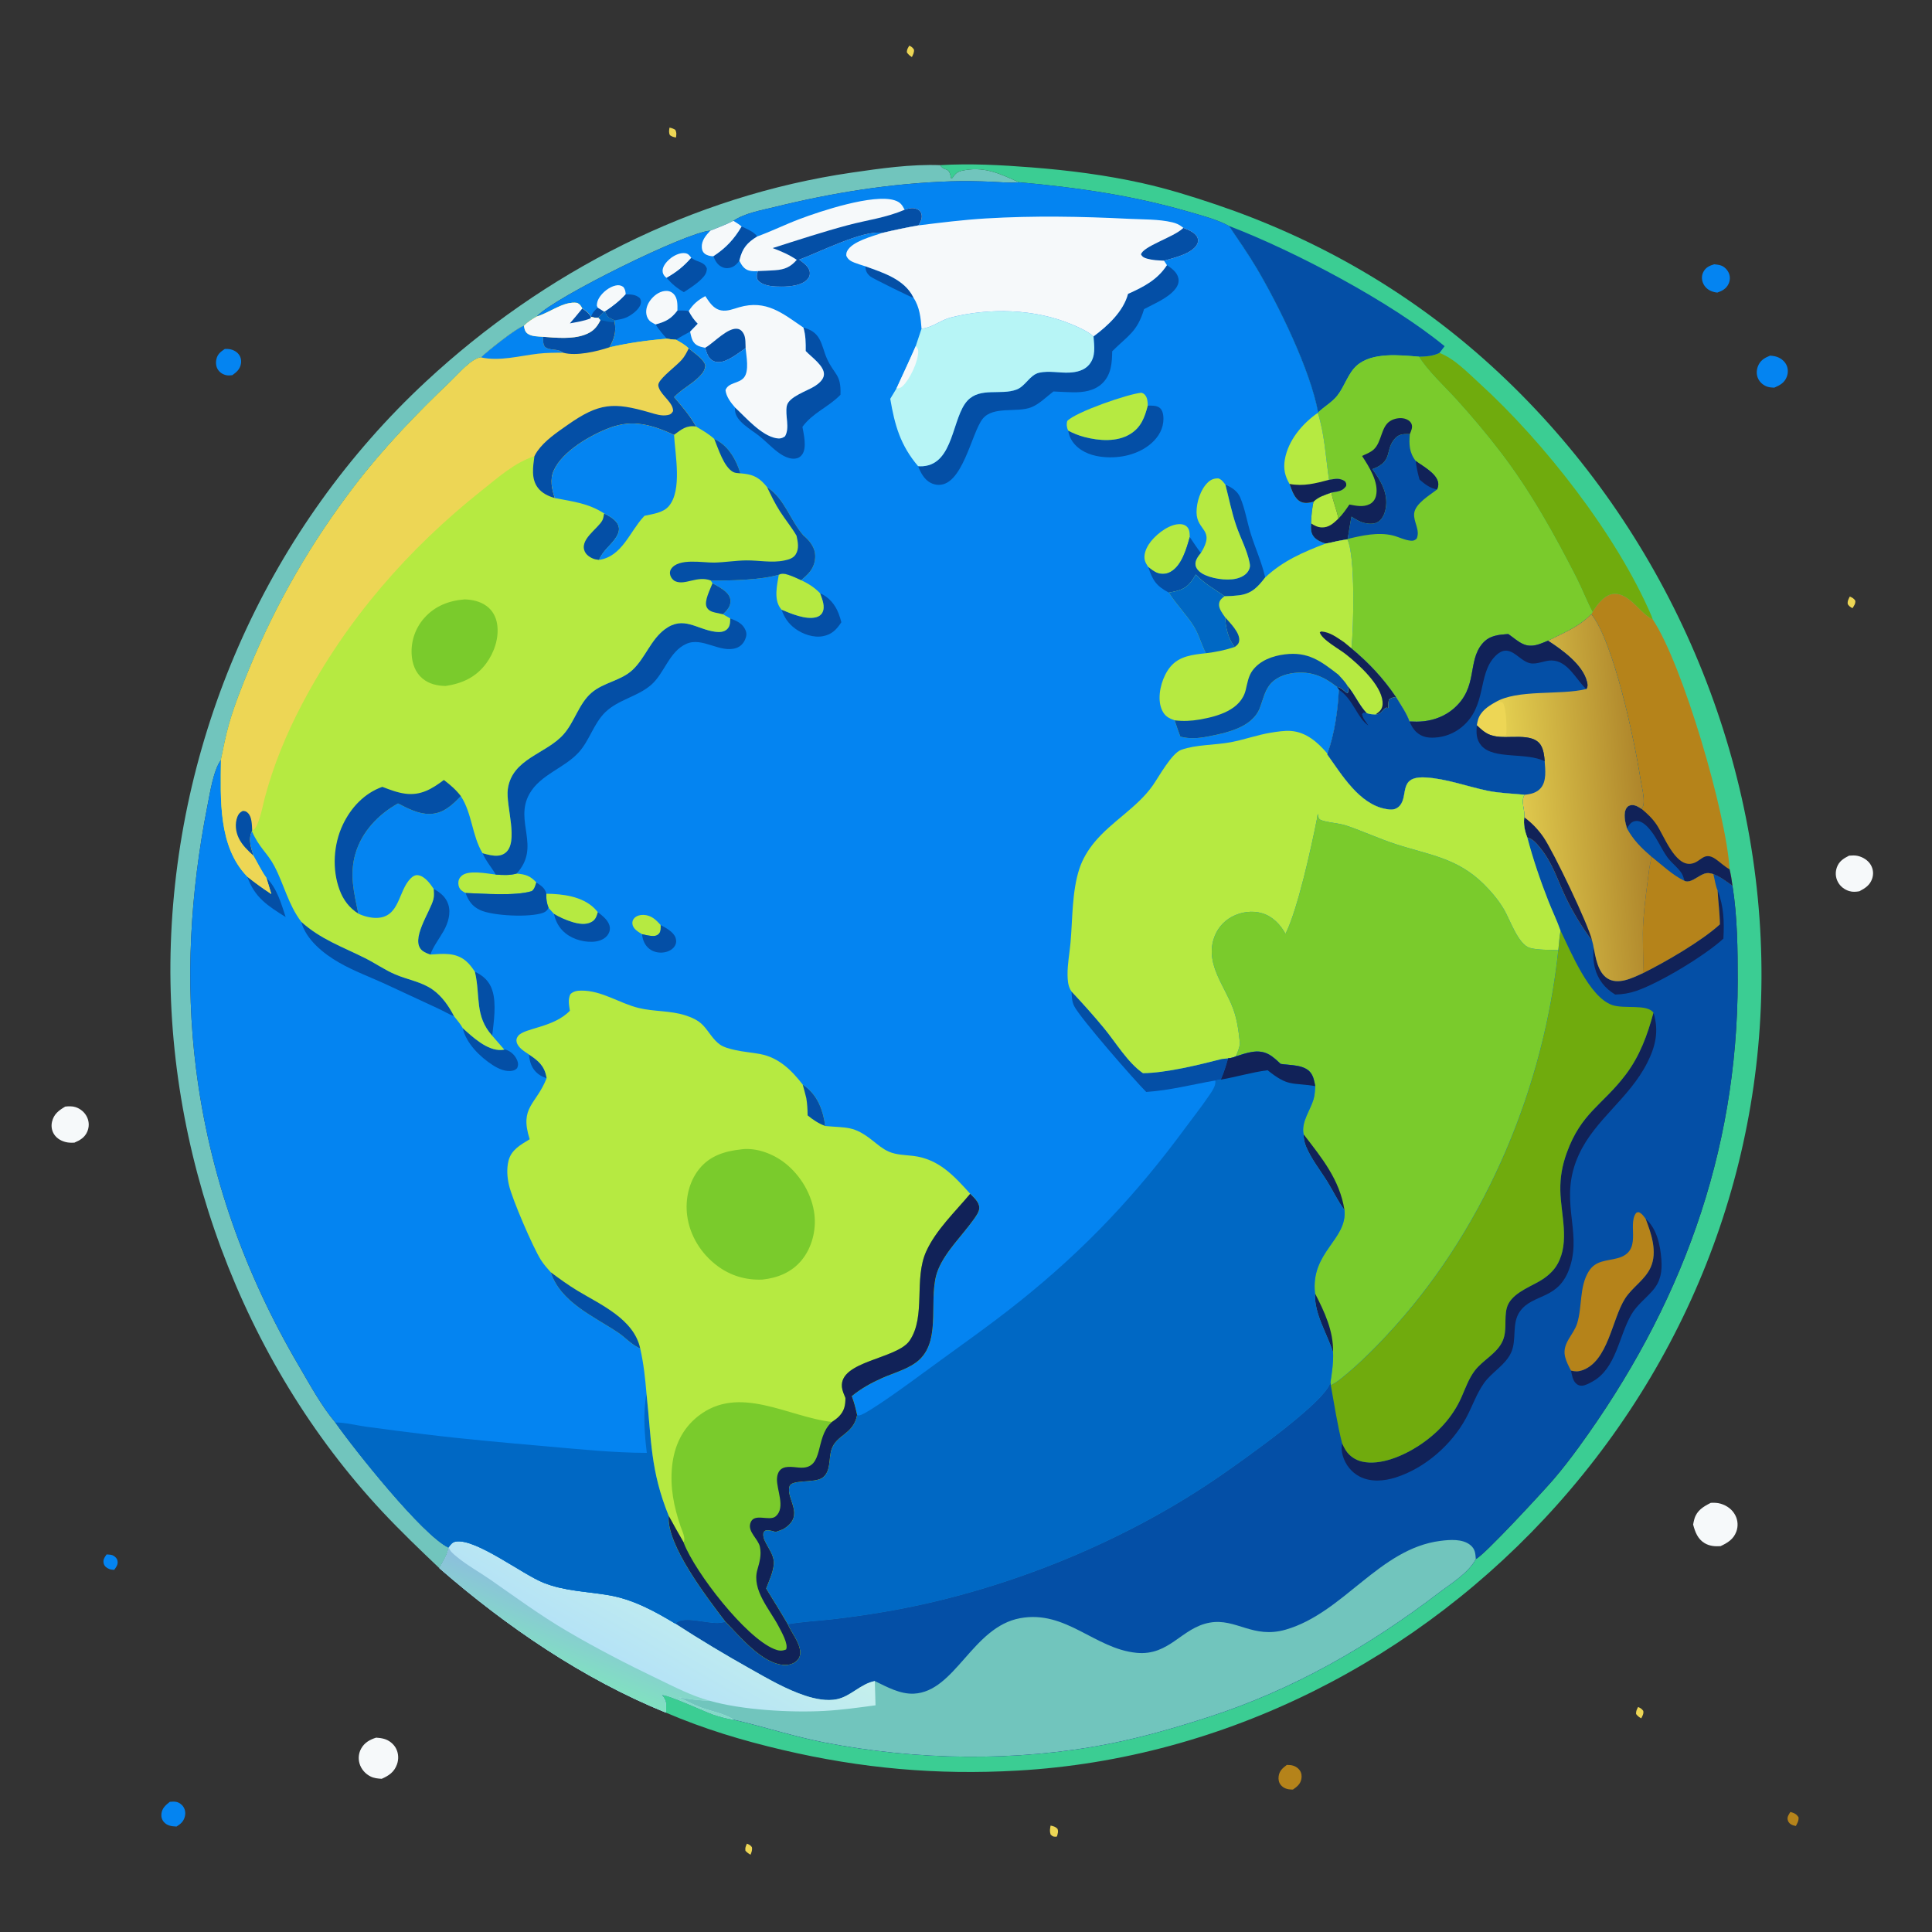 <?xml version="1.0" encoding="utf-8" ?>
<svg xmlns="http://www.w3.org/2000/svg" xmlns:xlink="http://www.w3.org/1999/xlink" width="1024" height="1024">
	<rect width="100%" height="100%" fill="#333333" stroke="none"/>
	<path fill="#EDD655" d="M395.862 977.187C397.127 977.662 397.696 977.924 398.508 979.02C398.838 980.543 398.323 981.629 397.811 983.035C396.705 982.435 395.974 981.859 395.096 980.958C394.849 979.277 395.231 978.732 395.862 977.187Z"/>
	<path fill="#EDD655" d="M354.845 67.644C356.098 67.849 356.851 68.21 357.945 68.806C358.696 70.46 358.487 71.099 358.305 72.871C356.951 72.669 356.227 72.447 355.096 71.669C354.365 70.256 354.636 69.147 354.845 67.644Z"/>
	<path fill="#EDD655" d="M481.963 24.182C483.158 24.788 483.693 25.153 484.423 26.285C484.608 27.81 483.948 28.908 483.321 30.245C482.176 29.47 481.37 28.909 480.631 27.694C480.685 26.091 481.16 25.544 481.963 24.182Z"/>
	<path fill="#EDD655" d="M868.228 904.735C869.5 905.323 870.099 905.629 870.961 906.792C871.272 908.339 870.561 909.407 869.901 910.75C868.676 910.064 868.031 909.611 867.155 908.466C867.07 906.792 867.502 906.217 868.228 904.735Z"/>
	<path fill="#EDD655" d="M980.445 316.165C981.765 316.797 982.48 317.097 983.336 318.342C983.555 319.983 982.684 321.027 981.861 322.357C980.708 321.736 980.108 321.336 979.366 320.249C979.068 318.614 979.743 317.579 980.445 316.165Z"/>
	<path fill="#EDD655" d="M556.832 967.596C558.359 967.945 559.351 968.125 560.491 969.299C561.064 970.792 560.603 971.934 560.204 973.402C559.916 973.44 559.631 973.518 559.34 973.516C558.068 973.508 557.689 973.123 556.829 972.316C556.265 970.578 556.508 969.37 556.832 967.596Z"/>
	<path fill="#B5831A" d="M948.958 960.374C950.934 960.941 952.198 961.427 953.278 963.267C953.373 965.115 952.695 966.212 951.837 967.811C951.005 967.637 950.011 967.4 949.27 966.955C948.287 966.365 947.622 965.422 947.465 964.28C947.261 962.795 948.195 961.544 948.958 960.374Z"/>
	<path fill="#0484F1" d="M56.51 823.877C57.691 823.944 59.139 823.94 60.173 824.579C61.249 825.245 62.05 826.024 62.286 827.317C62.643 829.266 61.611 830.6 60.522 832.053C59.643 831.991 58.803 831.955 57.971 831.635C56.593 831.104 55.381 830.21 54.975 828.715C54.436 826.728 55.428 825.394 56.51 823.877Z"/>
	<path fill="#B5831A" d="M682.053 935.436C682.693 935.451 683.316 935.466 683.952 935.54C685.927 935.768 687.736 936.693 688.907 938.339C689.868 939.69 690.066 941.426 689.729 943.021C689.167 945.681 687.41 947.003 685.296 948.498C685.049 948.502 684.802 948.515 684.554 948.508C682.38 948.444 680.319 947.836 678.874 946.109C677.791 944.816 677.491 943.17 677.698 941.528C678.067 938.596 679.802 937.118 682.053 935.436Z"/>
	<path fill="#0484F1" d="M90.013 955.005C91.115 954.918 92.219 954.806 93.315 955.013C94.939 955.32 96.379 956.367 97.255 957.759C98.251 959.342 98.409 961.234 97.917 963.021C97.242 965.469 95.653 966.82 93.569 968.101C91.038 968.003 88.706 967.746 86.898 965.746C85.784 964.514 85.369 962.94 85.56 961.306C85.904 958.364 87.809 956.731 90.013 955.005Z"/>
	<path fill="#0484F1" d="M119.133 184.957C119.63 184.945 120.127 184.922 120.623 184.947C122.794 185.054 125.041 185.96 126.435 187.673C127.579 189.079 127.995 190.885 127.722 192.66C127.269 195.61 125.454 197.218 123.131 198.855C122.152 198.966 121.14 199.089 120.162 198.907C118.304 198.56 116.628 197.574 115.561 195.997C114.473 194.389 114.277 192.288 114.687 190.423C115.289 187.687 116.908 186.461 119.133 184.957Z"/>
	<path fill="#0484F1" d="M908.595 140.074C909.781 140.21 911.058 140.331 912.191 140.727C914.026 141.368 915.662 143.104 916.376 144.886C917.114 146.73 916.985 148.721 916.138 150.507C914.922 153.071 912.788 154.185 910.227 155.078C909.044 154.975 907.983 154.692 906.888 154.241C904.838 153.396 903.227 151.719 902.487 149.625C901.852 147.829 901.931 145.85 902.807 144.145C904.042 141.744 906.116 140.778 908.595 140.074Z"/>
	<path fill="#0484F1" d="M938.192 188.483C939.053 188.565 939.929 188.648 940.773 188.841C943.243 189.405 945.575 190.963 946.754 193.242C947.802 195.269 947.836 197.646 947.01 199.755C945.759 202.946 943.384 204.19 940.383 205.476C939.215 205.402 937.98 205.355 936.858 205.001C934.742 204.334 932.831 202.749 931.872 200.741C930.879 198.664 930.906 196.279 931.729 194.152C932.948 191.005 935.21 189.706 938.192 188.483Z"/>
	<path fill="#F6F9FA" d="M34.584 586.514C36.376 586.317 38.321 586.237 40.054 586.801C42.79 587.692 45.12 589.737 46.265 592.385C47.311 594.805 47.277 597.444 46.227 599.853C44.886 602.928 42.372 604.392 39.403 605.642C38.199 605.668 36.975 605.7 35.782 605.509C32.982 605.06 30.249 603.645 28.678 601.223C27.409 599.268 27.042 596.868 27.562 594.609C28.51 590.491 31.111 588.559 34.584 586.514Z"/>
	<path fill="#F6F9FA" d="M980.069 453.508C981.612 453.404 983.141 453.292 984.662 453.647C987.439 454.293 990.191 455.999 991.618 458.525C992.893 460.782 993.097 463.352 992.252 465.791C991.073 469.196 988.567 470.778 985.526 472.385C983.666 472.701 981.999 472.844 980.16 472.301C977.576 471.538 975.324 469.779 974.076 467.378C972.832 464.985 972.677 462.303 973.564 459.768C974.714 456.481 977.106 455.006 980.069 453.508Z"/>
	<path fill="#F6F9FA" d="M199.373 920.99C200.742 921.069 202.156 921.254 203.483 921.608C206.1 922.305 208.54 924.202 209.829 926.584C211.255 929.22 211.41 932.425 210.383 935.226C208.898 939.277 206.101 941.137 202.309 942.808C200.236 942.673 198.247 942.497 196.361 941.55C193.605 940.166 191.437 937.688 190.565 934.72C189.791 932.085 190.073 929.225 191.405 926.817C193.174 923.62 195.998 922.042 199.373 920.99Z"/>
	<path fill="#F6F9FA" d="M906.758 796.535C908.566 796.461 910.255 796.469 912.007 796.998C915.337 798.004 918.135 800.023 919.757 803.15C921.143 805.823 921.329 809.005 920.277 811.824C918.773 815.851 915.62 817.774 911.928 819.49C908.921 819.689 906.084 819.47 903.439 817.873C899.785 815.669 898.422 811.927 897.392 808.029C897.589 807.015 897.785 805.987 898.081 804.995C899.414 800.53 902.869 798.502 906.758 796.535Z"/>
	<path fill="#71C5BD" d="M232.908 831.204C222.66 821.468 212.396 811.638 202.737 801.314C128.01 721.448 86.808 609.299 90.544 500.149C94.407 387.297 142.998 279.066 225.832 202.149C288.309 144.135 366.768 103.818 451.471 91.481C466.673 89.267 482.851 86.961 498.239 87.531C500.983 91.313 503.071 87.909 504.042 94.416L504.817 94.321L505.335 93.556C507.053 91.039 508.729 90.637 511.616 90.146C522.463 88.3 530.481 92.336 540.057 96.603C539.894 96.62 539.73 96.638 539.566 96.653C534.934 97.058 530.045 96.508 525.387 96.318C518.336 96.03 511.258 95.877 504.203 96.104C472.656 97.119 441.373 102.109 410.773 109.67C403.655 111.429 394.844 112.885 388.709 117.045C384.802 119.093 380.578 120.638 376.482 122.271C364.028 122.854 293.805 157.683 284.802 167.422C284.7 167.533 284.602 167.648 284.502 167.762C281.961 169.219 279.758 170.554 277.686 172.669C273.492 173.958 258.708 185.878 254.916 189.423C249.767 190.11 242.969 198.218 239.215 201.795C220.856 219.284 203.262 237.517 187.842 257.691C164.966 287.618 146.453 319.65 132.115 354.492C128.205 363.992 124.346 373.629 121.491 383.509C119.66 389.846 118.453 396.409 117.1 402.863C113.173 407.916 111.2 420.716 109.877 427.423C100.88 473.04 98.076 520.041 103.878 566.252C110.956 622.633 129.655 674.999 158.397 723.928C164.302 733.98 170.232 745.008 177.722 753.934C187.691 768.164 223.85 813.629 237.651 820.23C237.572 823.624 234.486 828.201 232.908 831.204Z"/>
	<path fill="#3BCD93" d="M498.239 87.531C514.41 86.566 530.641 87.468 546.767 88.723C566.499 90.26 586.218 92.785 605.552 97.102C618.773 100.054 631.682 104.062 644.507 108.398C697.073 126.171 744.932 153.45 786.451 190.32C872.503 266.735 926.237 377.199 932.92 492.187C939.471 604.886 900.453 713.23 825.562 797.285C752.489 879.299 649.443 932.23 539.303 938.459C496.458 940.881 456.655 937.321 414.904 927.528C393.361 922.474 373.284 916.437 352.902 907.713C353.102 903.55 353.566 901.679 350.682 898.325C353.576 897.806 373.241 906.985 377.986 908.653C381.616 909.929 385.236 910.785 389.009 911.503C404.946 915.18 420.533 920.33 436.603 923.463C485.864 933.067 538.382 933.914 587.703 924.27C605.668 920.757 623.225 915.648 640.629 910.029C685.253 895.622 725.33 872.62 762.49 844.292C768.976 839.347 778.448 833.643 782.214 826.291C785.972 825.147 818.577 789.743 823.327 784.204C828.071 778.672 832.479 772.944 836.768 767.054C890.506 693.253 920.947 611.776 921.017 519.883C921.029 503.13 920.872 486.087 918.259 469.5C914.981 467.139 911.926 464.784 908.127 463.309C905.199 462.432 904.035 462.603 901.364 464.014C899.195 465.159 896.04 467.733 893.502 467.132C893.267 467.077 893.042 466.98 892.824 466.875C886.488 463.872 880.694 458.283 875.173 453.924C869.825 449.293 865.711 445.265 862.3 439.012C861.376 435.993 860.148 430.939 862.183 428.11C862.682 427.415 863.324 426.986 864.146 426.811C866.472 426.317 868.157 427.554 870.049 428.714C870.573 427.923 870.997 427.182 871.113 426.214C871.593 422.212 870.1 416.783 869.474 412.776C866.331 392.657 855.451 340.631 843.413 325.503C836.637 332.475 828.949 335.263 820.506 339.596C816.086 341.379 812.03 343.47 807.294 341.38C804.443 340.122 802.011 337.82 799.436 336.086C794.107 336.431 789.361 336.8 785.662 341.183C777.608 350.729 783.594 364.251 770.5 375.582C766.019 379.459 760.44 381.641 754.592 382.306C752.129 382.586 749.557 382.534 747.084 382.418C745.516 377.936 742.334 373.479 739.897 369.392C733.105 359.367 725.581 351.38 716.294 343.617C717.423 333.095 718.452 294.378 714.087 285.825L708.859 286.78C706.804 287.214 704.673 287.818 702.598 288.088C700.522 287.472 698.256 286.534 696.731 284.945C694.627 282.753 694.716 280.248 694.888 277.399C694.961 273.513 695.376 269.757 696.151 265.95C698.731 263.287 702.241 262.321 705.639 261.089L706.588 260.926C709.554 260.409 711.619 260.26 713.475 257.63C713.648 256.258 713.592 256.252 712.864 255.063C709.894 253.153 707.683 253.818 704.401 254.322C702.714 242.779 702.031 229.914 698.479 218.802L698.622 218.624C694.541 196.141 677.641 161.723 666.002 142.077C661.476 134.437 656.325 127.118 651.37 119.749C644.721 116.191 636.936 114.233 629.718 112.138C600.162 103.559 570.632 99.317 540.057 96.603C530.481 92.336 522.463 88.3 511.616 90.146C508.729 90.637 507.053 91.039 505.335 93.556L504.817 94.321L504.042 94.416C503.071 87.909 500.983 91.313 498.239 87.531Z"/>
	<path fill="#70AB0D" d="M762.956 187.06C770.916 190.114 777.715 197.308 783.926 202.958C818.32 234.247 856.844 283.414 875.269 326.318C875.555 326.985 875.778 327.651 876.004 328.339C871.284 326.026 867.936 321.185 863.811 318C861.238 316.013 858.023 314.262 854.658 314.856C849.906 315.694 846.543 320.605 844.036 324.36C840.928 318.549 838.533 312.13 835.511 306.21C823.746 283.161 810.983 260.178 795.196 239.602C787.818 229.986 780.06 220.75 771.908 211.783C766.084 205.375 756.289 196.229 752.047 189.044C755.965 188.958 759.338 188.792 762.956 187.06Z"/>
	<path fill="#044FA6" d="M651.37 119.749C686.545 133.237 736.923 159.9 765.68 183.491L762.956 187.06C759.338 188.792 755.965 188.958 752.047 189.044C742.003 188.247 727.265 186.515 719.098 193.77C714.441 197.907 712.666 204.82 708.802 209.685C705.911 213.325 701.876 215.438 698.622 218.624C694.541 196.141 677.641 161.723 666.002 142.077C661.476 134.437 656.325 127.118 651.37 119.749Z"/>
	<path fill="#B5831A" d="M844.036 324.36C846.543 320.605 849.906 315.694 854.658 314.856C858.023 314.262 861.238 316.013 863.811 318C867.936 321.185 871.284 326.026 876.004 328.339C891.923 352.207 914.985 431.224 916.712 460.737C917.42 463.66 917.887 466.518 918.259 469.5C914.981 467.139 911.926 464.784 908.127 463.309C905.199 462.432 904.035 462.603 901.364 464.014C899.195 465.159 896.04 467.733 893.502 467.132C893.267 467.077 893.042 466.98 892.824 466.875C886.488 463.872 880.694 458.283 875.173 453.924C869.825 449.293 865.711 445.265 862.3 439.012C861.376 435.993 860.148 430.939 862.183 428.11C862.682 427.415 863.324 426.986 864.146 426.811C866.472 426.317 868.157 427.554 870.049 428.714C870.573 427.923 870.997 427.182 871.113 426.214C871.593 422.212 870.1 416.783 869.474 412.776C866.331 392.657 855.451 340.631 843.413 325.503L844.036 324.36Z"/>
	<path fill="#112258" d="M862.3 439.012C861.376 435.993 860.148 430.939 862.183 428.11C862.682 427.415 863.324 426.986 864.146 426.811C866.472 426.317 868.157 427.554 870.049 428.714C873.123 431.242 875.781 433.764 878.025 437.077C881.808 442.66 887.603 458.793 896.068 457.829C901.611 457.198 902.885 450.912 909.306 455.325C911.793 457.034 914.056 459.329 916.712 460.737C917.42 463.66 917.887 466.518 918.259 469.5C914.981 467.139 911.926 464.784 908.127 463.309C905.199 462.432 904.035 462.603 901.364 464.014C899.195 465.159 896.04 467.733 893.502 467.132C893.267 467.077 893.042 466.98 892.824 466.875C886.488 463.872 880.694 458.283 875.173 453.924C869.825 449.293 865.711 445.265 862.3 439.012Z"/>
	<path fill="#044FA6" d="M862.3 439.012C863.595 437.13 864.428 435.519 866.876 435.159C868.809 434.874 870.765 436.032 872.154 437.25C873.234 438.195 874.19 439.284 875.08 440.407C878.495 444.711 880.526 449.869 883.699 454.306C885.88 457.356 889.196 459.63 891.227 462.747C892.023 463.969 892.416 465.488 892.824 466.875C886.488 463.872 880.694 458.283 875.173 453.924C869.825 449.293 865.711 445.265 862.3 439.012Z"/>
	<path fill="#7ACB2C" d="M698.622 218.624C701.876 215.438 705.911 213.325 708.802 209.685C712.666 204.82 714.441 197.907 719.098 193.77C727.265 186.515 742.003 188.247 752.047 189.044C756.289 196.229 766.084 205.375 771.908 211.783C780.06 220.75 787.818 229.986 795.196 239.602C810.983 260.178 823.746 283.161 835.511 306.21C838.533 312.13 840.928 318.549 844.036 324.36L843.413 325.503C836.637 332.475 828.949 335.263 820.506 339.596C816.086 341.379 812.03 343.47 807.294 341.38C804.443 340.122 802.011 337.82 799.436 336.086C794.107 336.431 789.361 336.8 785.662 341.183C777.608 350.729 783.594 364.251 770.5 375.582C766.019 379.459 760.44 381.641 754.592 382.306C752.129 382.586 749.557 382.534 747.084 382.418C745.516 377.936 742.334 373.479 739.897 369.392C733.105 359.367 725.581 351.38 716.294 343.617C717.423 333.095 718.452 294.378 714.087 285.825L708.859 286.78C706.804 287.214 704.673 287.818 702.598 288.088C700.522 287.472 698.256 286.534 696.731 284.945C694.627 282.753 694.716 280.248 694.888 277.399C694.961 273.513 695.376 269.757 696.151 265.95C698.731 263.287 702.241 262.321 705.639 261.089L706.588 260.926C709.554 260.409 711.619 260.26 713.475 257.63C713.648 256.258 713.592 256.252 712.864 255.063C709.894 253.153 707.683 253.818 704.401 254.322C702.714 242.779 702.031 229.914 698.479 218.802L698.622 218.624Z"/>
	<path fill="#112258" d="M721.91 241.66C723.913 240.717 726.34 239.807 727.999 238.324C732.461 234.334 731.829 226.305 736.785 223.168C738.952 221.797 742.033 221.227 744.523 221.897C745.997 222.294 747.445 223.164 748.102 224.605C748.933 226.429 747.916 228.374 747.24 230.078C744.375 230.051 741.906 229.832 739.721 232.038C733.667 238.151 738.904 244.475 727.367 248.651C731.765 254.553 735.8 261.438 734.518 269.137C734.086 271.726 733.022 274.758 730.794 276.352C728.612 277.913 725.745 277.765 723.256 277.203C720.697 276.625 718.484 275.256 716.324 273.819C715.491 277.748 715.025 281.711 714.287 285.651L714.087 285.825L708.859 286.78C706.804 287.214 704.673 287.818 702.598 288.088C700.522 287.472 698.256 286.534 696.731 284.945C694.627 282.753 694.716 280.248 694.888 277.399C694.961 273.513 695.376 269.757 696.151 265.95C698.731 263.287 702.241 262.321 705.639 261.089C706.569 265.777 708.475 270.229 709.37 274.887C711.662 272.598 713.401 270.095 715.202 267.414C718.853 268.08 722.655 268.973 726.129 267.113C727.815 266.21 728.894 264.58 729.321 262.742C730.971 255.647 725.588 247.298 721.91 241.66Z"/>
	<path fill="#B6EA41" d="M696.151 265.95C698.731 263.287 702.241 262.321 705.639 261.089C706.569 265.777 708.475 270.229 709.37 274.887C706.823 277.32 704.323 279.69 700.533 279.55C698.372 279.471 696.651 278.568 694.888 277.399C694.961 273.513 695.376 269.757 696.151 265.95Z"/>
	<path fill="#044FA6" d="M727.367 248.651C738.904 244.475 733.667 238.151 739.721 232.038C741.906 229.832 744.375 230.051 747.24 230.078C746.779 235.478 746.885 239.835 750.371 244.331C754.179 247.133 761.541 250.95 762.277 255.966C762.455 257.179 762.147 258.279 761.701 259.399C757.839 262.463 750.002 266.905 749.528 272.212C749.125 276.724 752.889 281.018 750.846 285.525C749.781 286.402 749.249 286.67 747.831 286.575C744.573 286.356 741.354 284.573 738.192 283.804C730.386 281.906 721.91 283.831 714.287 285.651C715.025 281.711 715.491 277.748 716.324 273.819C718.484 275.256 720.697 276.625 723.256 277.203C725.745 277.765 728.612 277.913 730.794 276.352C733.022 274.758 734.086 271.726 734.518 269.137C735.8 261.438 731.765 254.553 727.367 248.651Z"/>
	<path fill="#112258" d="M750.371 244.331C754.179 247.133 761.541 250.95 762.277 255.966C762.455 257.179 762.147 258.279 761.701 259.399C757.954 258.822 755.143 256.564 752.365 254.162C751.448 250.873 750.75 247.725 750.371 244.331Z"/>
	<path fill="#044FA6" d="M843.413 325.503C855.451 340.631 866.331 392.657 869.474 412.776C870.1 416.783 871.593 422.212 871.113 426.214C870.997 427.182 870.573 427.923 870.049 428.714C868.157 427.554 866.472 426.317 864.146 426.811C863.324 426.986 862.682 427.415 862.183 428.11C860.148 430.939 861.376 435.993 862.3 439.012C865.711 445.265 869.825 449.293 875.173 453.924C880.694 458.283 886.488 463.872 892.824 466.875C893.042 466.98 893.267 467.077 893.502 467.132C896.04 467.733 899.195 465.159 901.364 464.014C904.035 462.603 905.199 462.432 908.127 463.309C911.926 464.784 914.981 467.139 918.259 469.5C920.872 486.087 921.029 503.13 921.017 519.883C920.947 611.776 890.506 693.253 836.768 767.054C832.479 772.944 828.071 778.672 823.327 784.204C818.577 789.743 785.972 825.147 782.214 826.291C778.448 833.643 768.976 839.347 762.49 844.292C725.33 872.62 685.253 895.622 640.629 910.029C623.225 915.648 605.668 920.757 587.703 924.27C538.382 933.914 485.864 933.067 436.603 923.463C420.533 920.33 404.946 915.18 389.009 911.503C385.236 910.785 381.616 909.929 377.986 908.653C373.241 906.985 353.576 897.806 350.682 898.325C353.566 901.679 353.102 903.55 352.902 907.713C309.007 889.834 268.499 862.213 232.908 831.204C234.486 828.201 237.572 823.624 237.651 820.23L237.841 820.032C238.947 818.492 239.81 817.29 241.85 817.025C252.576 815.632 276.877 834.431 288.082 838.896C299.366 843.393 310.996 843.464 322.79 845.515C335.627 847.747 346.975 853.957 358.008 860.615C362.408 855.253 378.759 862.517 384.397 859.423C392.137 867.233 404.225 882.308 416.158 882.461C418.548 882.492 421.104 881.627 422.721 879.803C423.83 878.553 424.267 876.959 424.113 875.312C423.639 870.217 419.535 865.518 417.533 860.892C425.187 859.528 433.106 859.164 440.835 858.292C452.216 857.008 463.621 855.311 474.881 853.232C535.431 842.05 598.302 816.19 648.754 780.862C658.983 773.698 703.416 742.585 705.207 732.412L705.337 734.116C707.356 733.198 709.202 731.903 710.927 730.519C721.226 722.253 730.865 712.409 739.668 702.582C788.213 648.386 818.295 575.772 825.898 503.602C826.367 500.148 826.373 496.688 827.107 493.266C825.283 488.015 822.777 482.899 820.739 477.71C816.415 466.707 812.566 455.439 809.549 444.005C808.103 440.33 807.447 437.147 807.877 433.172C808.403 429.185 805.823 424.973 808.022 421.236C801.369 420.565 794.661 420.435 788.091 419.047C777.419 416.791 766.55 412.71 755.62 412.076C739.969 411.168 747.542 423.186 740.78 428.041C738.867 429.414 736.749 429.171 734.542 428.782C720.424 426.298 711.112 410.54 703.405 399.841L703.537 399.426C707.308 389.023 709.086 376.62 709.604 365.542L708.636 364.069C710.291 364.236 711.134 364.963 712.344 366.034C713.109 366.711 713.317 366.999 714.312 367.287C714.832 366.064 714.428 364.748 714.222 363.482C718.191 367.99 720.276 373.646 724.519 378.017C726.08 378.564 727.435 378.63 729.08 378.68C731.876 378.48 732.066 377.054 734.029 375.427C734.715 374.858 734.931 375.111 735.762 375.218C735.744 373.662 735.732 372.326 736.167 370.809C737.432 369.703 738.272 369.716 739.897 369.392C742.334 373.479 745.516 377.936 747.084 382.418C749.557 382.534 752.129 382.586 754.592 382.306C760.44 381.641 766.019 379.459 770.5 375.582C783.594 364.251 777.608 350.729 785.662 341.183C789.361 336.8 794.107 336.431 799.436 336.086C802.011 337.82 804.443 340.122 807.294 341.38C812.03 343.47 816.086 341.379 820.506 339.596C828.949 335.263 836.637 332.475 843.413 325.503Z"/>
	<path fill="#112258" d="M910.339 471.908C913.689 480.407 913.914 488.464 913.434 497.495C903.701 506.447 880.015 520.762 867.426 525.145C863.665 526.455 860.053 527.03 856.073 527.127C850.565 523.815 846.847 519.11 845.277 512.831C844.365 509.187 844.447 505.605 844.587 501.876C845.734 507.412 846.761 515.121 851.882 518.521C854.591 520.319 857.941 520.322 861.008 519.605C864.399 518.812 867.625 517.252 870.773 515.806C882.669 509.938 902.01 498.7 911.57 489.932C911.524 483.953 910.676 477.889 910.339 471.908Z"/>
	<path fill="#112258" d="M872.198 645.965C878.174 651.178 879.996 659.925 880.563 667.557C881.031 673.863 880.234 679.084 875.933 684.03C872.248 688.268 867.54 691.787 864.69 696.672C857.93 708.258 856.715 725.273 843.993 732.283C842.501 733.105 840.202 734.382 838.514 734.445C837.192 734.495 836.284 734.141 835.314 733.247C833.568 731.638 833.11 728.615 832.662 726.427C834.814 726.962 836.409 727.031 838.54 726.301C852.443 721.539 854.337 699.089 861.364 688.184C865.224 682.195 871.908 678.344 874.888 671.711C878.568 663.519 875.218 653.812 872.198 645.965Z"/>
	<path fill="#B5831A" d="M832.662 726.427C831.442 724.203 830.206 721.742 829.57 719.271C829.51 719.039 829.458 718.805 829.413 718.569C828.111 711.789 834.056 707.398 835.894 701.52C838.672 692.637 837.012 681.99 842.049 673.876C845.731 667.946 851.403 668.456 857.387 666.848C870.783 663.247 862.531 649.664 866.966 643.19C867.455 642.477 867.772 642.621 868.552 642.48C870.279 643.187 871.094 644.516 872.198 645.965C875.218 653.812 878.568 663.519 874.888 671.711C871.908 678.344 865.224 682.195 861.364 688.184C854.337 699.089 852.443 721.539 838.54 726.301C836.409 727.031 834.814 726.962 832.662 726.427Z"/>
	<path fill="#B5831A" d="M875.173 453.924C880.694 458.283 886.488 463.872 892.824 466.875C893.042 466.98 893.267 467.077 893.502 467.132C896.04 467.733 899.195 465.159 901.364 464.014C904.035 462.603 905.199 462.432 908.127 463.309C908.803 465.94 909.261 469.469 910.339 471.908C910.676 477.889 911.524 483.953 911.57 489.932C902.01 498.7 882.669 509.938 870.773 515.806C871.232 506.481 870.341 497.103 870.999 487.748C871.632 478.745 872.955 469.774 874.088 460.822C874.34 458.825 874.921 456.885 875.096 454.892L875.173 453.924Z"/>
	<path fill="#112258" d="M876.364 536.746C879.412 546.267 877.462 554.675 873.03 563.376C863.338 582.405 845.465 593.21 836.853 611.933C825.913 635.721 838.351 651.478 832.259 670.997C826.5 689.453 812.566 685.225 805.58 695.094C801.035 701.514 804.107 710.074 800.863 717.019C797.799 723.58 790.696 727.247 786.582 733.039C782.542 738.726 780.326 745.524 777.017 751.628C769.312 765.841 755.211 778.17 739.758 783.083C733.588 785.044 726.548 785.653 720.617 782.593C716.25 780.341 713.056 776.243 711.705 771.549C711.043 769.252 710.903 767.298 711.33 764.959C711.916 766.215 712.543 767.554 713.297 768.722C715.289 771.803 718.452 773.892 722.012 774.695C731.718 776.886 743.876 771.524 751.842 766.339C761.772 759.875 769.955 751.223 774.715 740.307C776.747 735.645 778.512 730.66 781.587 726.564C785.915 720.798 793.528 717.423 796.479 710.616C798.866 705.11 797.172 699.086 798.573 693.434C800.396 686.082 809.778 682.605 815.721 679.202C819.701 676.923 823.304 673.956 825.556 669.893C832.11 658.064 827.242 643.605 827.009 630.998C826.879 623.976 828.005 617.699 830.382 611.098C838.099 589.677 849.425 585.795 861.748 569.454C869.152 559.637 873.196 548.5 876.364 536.746Z"/>
	<path fill="#70AB0D" d="M827.107 493.266C832.649 504.548 842.328 528.423 854.437 532.671C860.885 534.933 873.008 531.971 876.364 536.746C873.196 548.5 869.152 559.637 861.748 569.454C849.425 585.795 838.099 589.677 830.382 611.098C828.005 617.699 826.879 623.976 827.009 630.998C827.242 643.605 832.11 658.064 825.556 669.893C823.304 673.956 819.701 676.923 815.721 679.202C809.778 682.605 800.396 686.082 798.573 693.434C797.172 699.086 798.866 705.11 796.479 710.616C793.528 717.423 785.915 720.798 781.587 726.564C778.512 730.66 776.747 735.645 774.715 740.307C769.955 751.223 761.772 759.875 751.842 766.339C743.876 771.524 731.718 776.886 722.012 774.695C718.452 773.892 715.289 771.803 713.297 768.722C712.543 767.554 711.916 766.215 711.33 764.959C708.772 754.833 707.209 744.39 705.337 734.116C707.356 733.198 709.202 731.903 710.927 730.519C721.226 722.253 730.865 712.409 739.668 702.582C788.213 648.386 818.295 575.772 825.898 503.602C826.367 500.148 826.373 496.688 827.107 493.266Z"/>
	<defs>
		<linearGradient id="gradient_0" gradientUnits="userSpaceOnUse" x1="870.266" y1="421.558" x2="801.333" y2="427.458">
			<stop offset="0" stop-color="#AF862B"/>
			<stop offset="1" stop-color="#E3CE50"/>
		</linearGradient>
	</defs>
	<path fill="url(#gradient_0)" d="M843.413 325.503C855.451 340.631 866.331 392.657 869.474 412.776C870.1 416.783 871.593 422.212 871.113 426.214C870.997 427.182 870.573 427.923 870.049 428.714C868.157 427.554 866.472 426.317 864.146 426.811C863.324 426.986 862.682 427.415 862.183 428.11C860.148 430.939 861.376 435.993 862.3 439.012C865.711 445.265 869.825 449.293 875.173 453.924L875.096 454.892C874.921 456.885 874.34 458.825 874.088 460.822C872.955 469.774 871.632 478.745 870.999 487.748C870.341 497.103 871.232 506.481 870.773 515.806C867.625 517.252 864.399 518.812 861.008 519.605C857.941 520.322 854.591 520.319 851.882 518.521C846.761 515.121 845.734 507.412 844.587 501.876C844.449 500.759 844.076 499.591 843.819 498.49C838.762 491.931 833.538 483.192 829.939 475.718C825.27 466.021 823.151 457.625 815.986 448.929C814.472 447.091 812.028 444.237 809.549 444.005C808.103 440.33 807.447 437.147 807.877 433.172C808.403 429.185 805.823 424.973 808.022 421.236C801.369 420.565 794.661 420.435 788.091 419.047C777.419 416.791 766.55 412.71 755.62 412.076C739.969 411.168 747.542 423.186 740.78 428.041C738.867 429.414 736.749 429.171 734.542 428.782C720.424 426.298 711.112 410.54 703.405 399.841L703.537 399.426C707.308 389.023 709.086 376.62 709.604 365.542L708.636 364.069C710.291 364.236 711.134 364.963 712.344 366.034C713.109 366.711 713.317 366.999 714.312 367.287C714.832 366.064 714.428 364.748 714.222 363.482C718.191 367.99 720.276 373.646 724.519 378.017C726.08 378.564 727.435 378.63 729.08 378.68C731.876 378.48 732.066 377.054 734.029 375.427C734.715 374.858 734.931 375.111 735.762 375.218C735.744 373.662 735.732 372.326 736.167 370.809C737.432 369.703 738.272 369.716 739.897 369.392C742.334 373.479 745.516 377.936 747.084 382.418C749.557 382.534 752.129 382.586 754.592 382.306C760.44 381.641 766.019 379.459 770.5 375.582C783.594 364.251 777.608 350.729 785.662 341.183C789.361 336.8 794.107 336.431 799.436 336.086C802.011 337.82 804.443 340.122 807.294 341.38C812.03 343.47 816.086 341.379 820.506 339.596C828.949 335.263 836.637 332.475 843.413 325.503Z"/>
	<path fill="#EDD655" d="M792.42 372.27C794.17 372.067 795.115 371.607 796.624 372.585C798.329 375.218 798.7 386.079 798.31 389.469C796.406 390.48 793.657 389.762 791.417 389.976C787.864 389.255 785.301 386.828 782.75 384.44C782.903 383.453 783.084 382.486 783.361 381.525C784.641 377.096 788.603 374.392 792.42 372.27Z"/>
	<path fill="#112258" d="M807.877 433.172C811.886 436.107 815.254 439.624 818.074 443.715C823.382 451.412 842.036 490.368 843.819 498.49C838.762 491.931 833.538 483.192 829.939 475.718C825.27 466.021 823.151 457.625 815.986 448.929C814.472 447.091 812.028 444.237 809.549 444.005C808.103 440.33 807.447 437.147 807.877 433.172Z"/>
	<path fill="#044FA6" d="M747.084 382.418C749.557 382.534 752.129 382.586 754.592 382.306C760.44 381.641 766.019 379.459 770.5 375.582C783.594 364.251 777.608 350.729 785.662 341.183C789.361 336.8 794.107 336.431 799.436 336.086C802.011 337.82 804.443 340.122 807.294 341.38C812.03 343.47 816.086 341.379 820.506 339.596C827.866 344.394 838.906 352.226 841.136 361.342C841.459 362.659 841.653 363.738 840.956 364.947C840.899 365.045 840.807 365.117 840.732 365.201C826.875 368.639 804.182 365.125 792.42 372.27C788.603 374.392 784.641 377.096 783.361 381.525C783.084 382.486 782.903 383.453 782.75 384.44C785.301 386.828 787.864 389.255 791.417 389.976L792.084 390.145C799.166 391.873 812.194 387.997 816.586 394.865C818.126 397.273 818.52 400.694 818.712 403.5C819.024 408.002 819.81 414.02 816.608 417.721C814.415 420.257 811.227 420.959 808.022 421.236C801.369 420.565 794.661 420.435 788.091 419.047C777.419 416.791 766.55 412.71 755.62 412.076C739.969 411.168 747.542 423.186 740.78 428.041C738.867 429.414 736.749 429.171 734.542 428.782C720.424 426.298 711.112 410.54 703.405 399.841L703.537 399.426C707.308 389.023 709.086 376.62 709.604 365.542L708.636 364.069C710.291 364.236 711.134 364.963 712.344 366.034C713.109 366.711 713.317 366.999 714.312 367.287C714.832 366.064 714.428 364.748 714.222 363.482C718.191 367.99 720.276 373.646 724.519 378.017C726.08 378.564 727.435 378.63 729.08 378.68C731.876 378.48 732.066 377.054 734.029 375.427C734.715 374.858 734.931 375.111 735.762 375.218C735.744 373.662 735.732 372.326 736.167 370.809C737.432 369.703 738.272 369.716 739.897 369.392C742.334 373.479 745.516 377.936 747.084 382.418Z"/>
	<path fill="#112258" d="M708.636 364.069C710.291 364.236 711.134 364.963 712.344 366.034C713.109 366.711 713.317 366.999 714.312 367.287C714.832 366.064 714.428 364.748 714.222 363.482C718.191 367.99 720.276 373.646 724.519 378.017L722.644 377.805L721.97 378.489C722.316 380.765 724.186 382.638 725.343 384.582C719.42 380.765 717.228 370.499 709.604 365.542L708.636 364.069Z"/>
	<path fill="#044FA6" d="M729.08 378.68C731.876 378.48 732.066 377.054 734.029 375.427C734.715 374.858 734.931 375.111 735.762 375.218L735.898 376.179C736.04 377.114 736.29 377.887 736.608 378.773C737.112 380.176 737.278 381.354 736.534 382.741C735.575 384.531 733.414 385.713 731.469 386.059C729.818 386.353 726.809 385.703 725.459 384.722C725.41 384.687 725.382 384.629 725.343 384.582C724.186 382.638 722.316 380.765 721.97 378.489L722.644 377.805L724.519 378.017C726.08 378.564 727.435 378.63 729.08 378.68Z"/>
	<path fill="#112258" d="M782.75 384.44C785.301 386.828 787.864 389.255 791.417 389.976L792.084 390.145C799.166 391.873 812.194 387.997 816.586 394.865C818.126 397.273 818.52 400.694 818.712 403.5C808.934 398.533 791.696 402.738 785.165 395.213C782.387 392.012 782.41 388.423 782.75 384.44Z"/>
	<path fill="#112258" d="M747.084 382.418C749.557 382.534 752.129 382.586 754.592 382.306C760.44 381.641 766.019 379.459 770.5 375.582C783.594 364.251 777.608 350.729 785.662 341.183C789.361 336.8 794.107 336.431 799.436 336.086C802.011 337.82 804.443 340.122 807.294 341.38C812.03 343.47 816.086 341.379 820.506 339.596C827.866 344.394 838.906 352.226 841.136 361.342C841.459 362.659 841.653 363.738 840.956 364.947C840.899 365.045 840.807 365.117 840.732 365.201C840.596 365.07 840.457 364.941 840.322 364.808C835.059 359.635 830.822 350.286 822.503 350.062C818.632 349.958 814.717 352.321 810.948 351.516C804.524 350.146 800.18 339.841 792.37 347.918C782.972 357.638 788.292 374.33 774.674 385.439C770.626 388.741 765.619 390.668 760.402 390.943C756.785 391.135 753.657 390.612 750.866 388.137C749.094 386.565 747.974 384.587 747.084 382.418Z"/>
	<path fill="#71C5BD" d="M463.663 890.99C470.045 894.092 477.05 898.018 484.358 897.671C506.349 896.627 515.366 862.278 540.748 857.664C565.041 853.247 580.219 873.899 602.407 876.034C619.884 877.716 626.2 862.703 641.191 860.029C655.141 857.54 664.064 868.774 681.5 863.725C712.16 854.848 731.017 820.85 763.382 816.702C768.429 816.056 775.183 815.502 779.35 818.946C781.838 821.002 781.978 823.23 782.214 826.291C778.448 833.643 768.976 839.347 762.49 844.292C725.33 872.62 685.253 895.622 640.629 910.029C623.225 915.648 605.668 920.757 587.703 924.27C538.382 933.914 485.864 933.067 436.603 923.463C420.533 920.33 404.946 915.18 389.009 911.503C385.236 910.785 381.616 909.929 377.986 908.653C373.241 906.985 353.576 897.806 350.682 898.325C353.566 901.679 353.102 903.55 352.902 907.713C309.007 889.834 268.499 862.213 232.908 831.204C234.486 828.201 237.572 823.624 237.651 820.23L237.841 820.032C238.947 818.492 239.81 817.29 241.85 817.025C252.576 815.632 276.877 834.431 288.082 838.896C299.366 843.393 310.996 843.464 322.79 845.515C335.627 847.747 346.975 853.957 358.008 860.615C370.993 869.049 384.257 876.985 397.757 884.568C407.107 889.821 416.689 895.433 426.922 898.786C432.009 900.453 438.261 901.737 443.578 900.621C451.032 899.055 455.982 892.532 463.663 890.99Z"/>
	<defs>
		<linearGradient id="gradient_1" gradientUnits="userSpaceOnUse" x1="365.423" y1="835.872" x2="337.186" y2="884.711">
			<stop offset="0" stop-color="#C5F0EC"/>
			<stop offset="1" stop-color="#B5E3F6"/>
		</linearGradient>
	</defs>
	<path fill="url(#gradient_1)" d="M237.841 820.032C238.947 818.492 239.81 817.29 241.85 817.025C252.576 815.632 276.877 834.431 288.082 838.896C299.366 843.393 310.996 843.464 322.79 845.515C335.627 847.747 346.975 853.957 358.008 860.615C370.993 869.049 384.257 876.985 397.757 884.568C407.107 889.821 416.689 895.433 426.922 898.786C432.009 900.453 438.261 901.737 443.578 900.621C451.032 899.055 455.982 892.532 463.663 890.99L464.052 903.85C455.073 905.05 446.038 906.326 436.985 906.82C419.096 907.795 393.297 906.357 376.103 901.422C370.678 901.299 365.223 900.615 359.891 899.612C363.727 901.529 367.589 903.585 371.623 905.048C377.328 907.115 383.873 908.19 389.009 911.503C385.236 910.785 381.616 909.929 377.986 908.653C373.241 906.985 353.576 897.806 350.682 898.325C353.566 901.679 353.102 903.55 352.902 907.713C309.007 889.834 268.499 862.213 232.908 831.204C234.486 828.201 237.572 823.624 237.651 820.23L237.841 820.032Z"/>
	<defs>
		<linearGradient id="gradient_2" gradientUnits="userSpaceOnUse" x1="294.858" y1="883.84" x2="308.099" y2="849.645">
			<stop offset="0" stop-color="#81E0C1"/>
			<stop offset="1" stop-color="#8CBFDD"/>
		</linearGradient>
	</defs>
	<path fill="url(#gradient_2)" d="M237.651 820.23L237.841 820.032C238.414 822.23 240.466 823.761 242.162 825.164C247.646 829.702 254.038 833.175 259.871 837.237C273.329 846.609 286.347 856.183 300.521 864.501C316.238 873.725 332.306 882.014 348.725 889.903C357.53 894.134 366.642 898.863 376.103 901.422C370.678 901.299 365.223 900.615 359.891 899.612C363.727 901.529 367.589 903.585 371.623 905.048C377.328 907.115 383.873 908.19 389.009 911.503C385.236 910.785 381.616 909.929 377.986 908.653C373.241 906.985 353.576 897.806 350.682 898.325C353.566 901.679 353.102 903.55 352.902 907.713C309.007 889.834 268.499 862.213 232.908 831.204C234.486 828.201 237.572 823.624 237.651 820.23Z"/>
	<path fill="#0484F1" d="M388.709 117.045C394.844 112.885 403.655 111.429 410.773 109.67C441.373 102.109 472.656 97.119 504.203 96.104C511.258 95.877 518.336 96.03 525.387 96.318C530.045 96.508 534.934 97.058 539.566 96.653C539.73 96.638 539.894 96.62 540.057 96.603C570.632 99.317 600.162 103.559 629.718 112.138C636.936 114.233 644.721 116.191 651.37 119.749C656.325 127.118 661.476 134.437 666.002 142.077C677.641 161.723 694.541 196.141 698.622 218.624L698.479 218.802C702.031 229.914 702.714 242.779 704.401 254.322C707.683 253.818 709.894 253.153 712.864 255.063C713.592 256.252 713.648 256.258 713.475 257.63C711.619 260.26 709.554 260.409 706.588 260.926L705.639 261.089C702.241 262.321 698.731 263.287 696.151 265.95C695.376 269.757 694.961 273.513 694.888 277.399C694.716 280.248 694.627 282.753 696.731 284.945C698.256 286.534 700.522 287.472 702.598 288.088C704.673 287.818 706.804 287.214 708.859 286.78L714.087 285.825C718.452 294.378 717.423 333.095 716.294 343.617C725.581 351.38 733.105 359.367 739.897 369.392C738.272 369.716 737.432 369.703 736.167 370.809C735.732 372.326 735.744 373.662 735.762 375.218C734.931 375.111 734.715 374.858 734.029 375.427C732.066 377.054 731.876 378.48 729.08 378.68C727.435 378.63 726.08 378.564 724.519 378.017C720.276 373.646 718.191 367.99 714.222 363.482C714.428 364.748 714.832 366.064 714.312 367.287C713.317 366.999 713.109 366.711 712.344 366.034C711.134 364.963 710.291 364.236 708.636 364.069L709.604 365.542C709.086 376.62 707.308 389.023 703.537 399.426L703.405 399.841C711.112 410.54 720.424 426.298 734.542 428.782C736.749 429.171 738.867 429.414 740.78 428.041C747.542 423.186 739.969 411.168 755.62 412.076C766.55 412.71 777.419 416.791 788.091 419.047C794.661 420.435 801.369 420.565 808.022 421.236C805.823 424.973 808.403 429.185 807.877 433.172C807.447 437.147 808.103 440.33 809.549 444.005C812.566 455.439 816.415 466.707 820.739 477.71C822.777 482.899 825.283 488.015 827.107 493.266C826.373 496.688 826.367 500.148 825.898 503.602C818.295 575.772 788.213 648.386 739.668 702.582C730.865 712.409 721.226 722.253 710.927 730.519C709.202 731.903 707.356 733.198 705.337 734.116L705.207 732.412C703.416 742.585 658.983 773.698 648.754 780.862C598.302 816.19 535.431 842.05 474.881 853.232C463.621 855.311 452.216 857.008 440.835 858.292C433.106 859.164 425.187 859.528 417.533 860.892C419.535 865.518 423.639 870.217 424.113 875.312C424.267 876.959 423.83 878.553 422.721 879.803C421.104 881.627 418.548 882.492 416.158 882.461C404.225 882.308 392.137 867.233 384.397 859.423C378.759 862.517 362.408 855.253 358.008 860.615C346.975 853.957 335.627 847.747 322.79 845.515C310.996 843.464 299.366 843.393 288.082 838.896C276.877 834.431 252.576 815.632 241.85 817.025C239.81 817.29 238.947 818.492 237.841 820.032L237.651 820.23C223.85 813.629 187.691 768.164 177.722 753.934C170.232 745.008 164.302 733.98 158.397 723.928C129.655 674.999 110.956 622.633 103.878 566.252C98.076 520.041 100.88 473.04 109.877 427.423C111.2 420.716 113.173 407.916 117.1 402.863C118.453 396.409 119.66 389.846 121.491 383.509C124.346 373.629 128.205 363.992 132.115 354.492C146.453 319.65 164.966 287.618 187.842 257.691C203.262 237.517 220.856 219.284 239.215 201.795C242.969 198.218 249.767 190.11 254.916 189.423C258.708 185.878 273.492 173.958 277.686 172.669C279.758 170.554 281.961 169.219 284.502 167.762C284.602 167.648 284.7 167.533 284.802 167.422C293.805 157.683 364.028 122.854 376.482 122.271C380.578 120.638 384.802 119.093 388.709 117.045Z"/>
	<path fill="#044FA6" d="M316.797 163.06L320.186 165.169C319.205 166.204 317.978 167.29 317.15 168.436C315.71 168.537 314.641 168.309 313.271 167.946C313.992 165.655 315.054 164.67 316.797 163.06Z"/>
	<path fill="#044FA6" d="M280.34 558.89C285.06 562.034 288.397 564.678 289.568 570.559C289.626 570.85 289.676 571.143 289.73 571.436C288.063 570.921 286.462 570.209 285.099 569.098C281.812 566.416 280.747 562.972 280.34 558.89Z"/>
	<path fill="#F6F9FA" d="M353.327 147.29C353.124 147.133 352.902 146.999 352.718 146.821C351.736 145.876 351.187 144.895 351.186 143.509C351.183 141.189 353.192 138.807 354.832 137.378C356.936 135.545 360.339 133.751 363.231 134.203C364.821 134.452 365.5 135.482 366.425 136.665C362.224 141.41 358.772 144.163 353.327 147.29Z"/>
	<path fill="#044FA6" d="M458.599 141.126C467.904 144.462 479.304 147.973 484.063 157.537C484.122 157.656 484.171 157.78 484.224 157.901C483.402 157.822 462.594 147.594 461.36 146.572C459.375 144.926 458.859 143.664 458.599 141.126Z"/>
	<path fill="#F6F9FA" d="M316.797 163.06L316.337 162.003C316.382 160.464 316.715 159.317 317.486 157.994C319.235 154.991 322.933 152.027 326.372 151.316C327.925 150.995 329.033 151.184 330.37 152.076C331.411 153.438 331.503 154.38 331.647 156.016C328.241 159.704 324.813 162.385 320.633 165.128L320.186 165.169L316.797 163.06Z"/>
	<path fill="#B6EA41" d="M340.283 495.134L339.987 494.958C338.061 493.791 335.509 492.214 335.192 489.74C335.03 488.484 335.426 487.335 336.349 486.465C337.597 485.291 339.404 484.854 341.077 484.915C345.165 485.065 347.595 487.416 350.174 490.319C350.188 491.864 350.378 493.608 349.293 494.86C348.489 495.789 347.311 496.153 346.114 496.111C344.167 496.042 342.17 495.603 340.283 495.134Z"/>
	<path fill="#044FA6" d="M131.103 464.658C135.22 467.948 139.392 470.971 143.805 473.856L141.212 465.309C146.744 470.548 149.085 479.012 151.407 486.043C142.061 480.219 134.814 475.618 131.103 464.658Z"/>
	<path fill="#044FA6" d="M331.647 156.016C334.493 156.03 336.986 156.062 339.18 158.064C339.721 159.317 339.937 159.705 339.573 161.097C338.807 164.029 334.735 167.008 332.156 168.184C330.174 169.088 327.83 169.41 325.7 169.812C325.468 169.727 325.241 169.633 325.015 169.534C322.525 168.442 321.652 167.651 320.633 165.128C324.813 162.385 328.241 159.704 331.647 156.016Z"/>
	<path fill="#044FA6" d="M350.174 490.319C352.889 491.726 357.146 494.008 358.109 497.176C358.528 498.554 358.51 499.847 357.815 501.125C356.823 502.946 354.867 504.085 352.908 504.583C350.316 505.242 347.331 504.896 345.032 503.499C342.498 501.959 341.076 499.455 340.503 496.593C340.407 496.11 340.349 495.621 340.283 495.134C342.17 495.603 344.167 496.042 346.114 496.111C347.311 496.153 348.489 495.789 349.293 494.86C350.378 493.608 350.188 491.864 350.174 490.319Z"/>
	<path fill="#044FA6" d="M359.051 164.594C361.03 164.597 363.074 164.482 365.021 164.864C366.371 167.426 367.759 169.499 369.817 171.575L365.769 175.763C363.291 177.153 360.686 178.461 358.346 180.072C356.702 180.047 355.079 179.756 353.455 179.521C351.263 177.083 349.216 174.726 347.449 171.957C352.788 170.516 355.63 169.089 359.051 164.594Z"/>
	<path fill="#044FA6" d="M366.425 136.665C366.657 136.828 366.885 136.995 367.12 137.152C369.866 138.997 373.322 138.73 374.644 142.283C374.613 144.671 373.533 146.131 371.897 147.786C369.131 150.584 365.724 152.719 362.44 154.844C358.793 152.74 356.086 150.472 353.327 147.29C358.772 144.163 362.224 141.41 366.425 136.665Z"/>
	<path fill="#044FA6" d="M251.672 514.975C256.232 517.247 259.336 519.963 260.945 524.943C263.209 531.95 261.696 541.731 260.875 548.936C251.52 538.547 254.657 527.932 251.814 515.556C251.769 515.362 251.719 515.169 251.672 514.975Z"/>
	<path fill="#044FA6" d="M393.061 120.045C395.899 121.394 399.446 122.717 401.356 125.321C396.096 128.543 393.469 131.525 392.005 137.672L391.879 138.217C390.79 139.623 389.724 140.84 388.053 141.563C386.49 142.24 384.711 142.35 383.117 141.713C380.351 140.609 379.192 138.43 378.081 135.826C384.692 131.505 389.079 126.827 393.061 120.045Z"/>
	<path fill="#F6F9FA" d="M388.709 117.045C390.217 117.985 391.722 118.87 393.061 120.045C389.079 126.827 384.692 131.505 378.081 135.826C376.565 135.853 374.632 135.382 373.442 134.394C372.397 133.527 372.055 132.421 371.972 131.114C371.746 127.507 374.186 124.691 376.482 122.271C380.578 120.638 384.802 119.093 388.709 117.045Z"/>
	<path fill="#F6F9FA" d="M347.449 171.957C346.62 171.525 345.765 171.093 344.991 170.565C343.69 169.675 342.881 168.18 342.614 166.649C342.146 163.962 343.078 161.33 344.671 159.181C346.477 156.743 349.233 154.597 352.326 154.229C354.024 154.027 355.603 154.441 356.862 155.629C359.297 157.925 359.064 161.533 359.051 164.594C355.63 169.089 352.788 170.516 347.449 171.957Z"/>
	<path fill="#044FA6" d="M245.249 544.912C250.404 549.581 258.164 556.905 265.71 556.515C266.31 556.483 266.652 556.41 267.281 556.313C267.858 556.261 267.725 556.222 268.402 556.465C271.053 557.418 273.136 559.522 274.162 562.127C274.72 563.544 274.754 564.689 274.112 566.097C273.428 566.799 272.898 567.19 271.948 567.422C268.224 568.332 264.286 566.527 261.215 564.565C254.478 560.259 247.009 552.924 245.249 544.912Z"/>
	<path fill="#044FA6" d="M316.83 483.448C319.419 485.441 322.923 488.092 323.224 491.625C323.363 493.254 322.794 494.81 321.726 496.031C319.766 498.272 316.66 499.101 313.784 499.174C308.218 499.316 302.065 497.283 298.156 493.213C295.645 490.598 294.416 487.764 293.544 484.296C296.535 486.128 299.888 487.602 303.234 488.644C306.429 489.638 310.501 490.363 313.575 488.607C315.699 487.394 316.159 485.651 316.83 483.448Z"/>
	<path fill="#B6EA41" d="M289.574 473.697C298.183 473.795 308.383 475.032 314.903 481.29C315.599 481.958 316.222 482.702 316.83 483.448C316.159 485.651 315.699 487.394 313.575 488.607C310.501 490.363 306.429 489.638 303.234 488.644C299.888 487.602 296.535 486.128 293.544 484.296L290.748 481.186C289.762 478.632 289.411 476.427 289.574 473.697Z"/>
	<path fill="#044FA6" d="M434.651 314.411C439.293 316.434 442.609 320.371 444.425 325.041C445.031 326.6 445.521 328.171 445.938 329.789C443.417 333.614 440.966 336.266 436.238 337.183C431.234 338.154 425.475 336.143 421.468 333.187C417.755 330.447 415.786 327.385 414.221 323.149C419.273 325.248 427.154 328.632 432.626 327.132C434.013 326.752 435.174 325.986 435.864 324.691C437.554 321.517 435.748 317.504 434.651 314.411Z"/>
	<path fill="#044FA6" d="M229.869 471.143C233.366 473.038 236.331 475.446 237.6 479.371C239.102 484.021 237.473 489.277 235.168 493.378C232.887 497.439 229.659 501.574 228.085 505.929C226.688 505.466 225.082 504.857 223.918 503.935C216.922 498.388 228.226 483.086 229.756 476.427C230.143 474.745 229.965 472.849 229.869 471.143Z"/>
	<path fill="#B6EA41" d="M246.759 473.311C246.002 472.918 245.303 472.534 244.642 471.988C243.477 471.025 242.989 469.768 242.933 468.297C242.871 466.65 243.402 465.346 244.64 464.226C248.272 460.94 258.167 463.021 262.764 463.546C266.569 463.805 270.092 464.039 273.823 463.005C278.442 463.414 281.044 464.159 284.28 467.722C283.719 469.374 283.335 471.261 281.857 472.316C273.206 475.016 255.992 473.628 246.759 473.311Z"/>
	<path fill="#B6EA41" d="M412.773 304.625C414.409 303.786 415.765 304.034 417.467 304.547C419.934 305.291 422.321 306.459 424.667 307.517C428.547 309.383 431.61 311.299 434.651 314.411C435.748 317.504 437.554 321.517 435.864 324.691C435.174 325.986 434.013 326.752 432.626 327.132C427.154 328.632 419.273 325.248 414.221 323.149C413.991 322.857 413.761 322.565 413.546 322.263C410.086 317.4 411.87 310.06 412.773 304.625Z"/>
	<path fill="#B6EA41" d="M608.603 300.535C607.871 299.432 607.136 298.31 606.794 297.015C606.041 294.161 607.34 290.912 608.868 288.536C611.767 284.031 618.223 278.797 623.61 277.938C625.416 277.65 627.519 277.736 628.946 279.033C630.585 280.523 630.542 282.608 630.588 284.639C628.851 290.816 626.361 299.914 620.273 303.186C618.261 304.268 615.795 304.484 613.631 303.735C611.748 303.082 610.147 301.751 608.603 300.535Z"/>
	<path fill="#044FA6" d="M284.28 467.722C286.779 469.46 288.793 470.52 289.574 473.697C289.411 476.427 289.762 478.632 290.748 481.186C290.026 482.474 289.367 483.229 287.959 483.757C280.895 486.411 261.12 485.447 254.51 482.366C250.312 480.409 248.349 477.556 246.759 473.311C255.992 473.628 273.206 475.016 281.857 472.316C283.335 471.261 283.719 469.374 284.28 467.722Z"/>
	<path fill="#044FA6" d="M608.329 214.982C610.473 214.998 613.248 214.781 614.94 216.396C616.708 218.082 616.804 221.603 616.537 223.839C615.938 228.86 612.84 233.049 608.904 236.053C601.708 241.542 591.81 243.282 582.984 241.999C577.387 241.185 571.894 238.849 568.517 234.126C567.197 232.28 566.561 230.408 566.121 228.205C568.9 229.704 571.741 230.827 574.791 231.627C582.491 233.645 591.958 234.388 599.012 230.061C604.817 226.501 606.714 221.213 608.329 214.982Z"/>
	<path fill="#044FA6" d="M159.661 488.557C169.951 497.873 181.472 501.783 193.624 507.891C199.002 510.594 204.071 514.167 209.606 516.513C216.18 519.3 223.598 520.401 229.497 524.647C234.409 528.182 237.94 533.38 240.703 538.683C237.796 537.484 235.029 535.833 232.161 534.512L205.163 521.977C196.705 518.022 187.763 514.809 179.659 510.157C171.459 505.45 162.195 498.052 159.661 488.557Z"/>
	<path fill="#B6EA41" d="M566.121 228.205C565.392 226.549 565.154 224.845 565.685 223.105C570.196 218.353 597.999 208.731 604.957 208.168C605.741 208.41 606.251 208.613 606.815 209.258C608.221 210.867 608.286 212.958 608.329 214.982C606.714 221.213 604.817 226.501 599.012 230.061C591.958 234.388 582.491 233.645 574.791 231.627C571.741 230.827 568.9 229.704 566.121 228.205Z"/>
	<path fill="#044FA6" d="M567.929 525.534C573.88 531.862 579.664 538.3 585.19 545.006C591.47 552.627 597.694 563.193 605.803 568.818C618.358 568.628 635.27 564.426 647.554 561.293L650.91 560.933C649.87 564.767 648.642 568.57 647.067 572.222L644.112 572.668C631.736 574.841 620.155 577.894 607.53 578.759C601.289 572.547 572.626 539.746 569.326 533.231C568.108 530.827 568.077 528.167 567.929 525.534Z"/>
	<path fill="#B6EA41" d="M683.472 256.501C681.011 252.291 680.151 248.437 680.991 243.572C682.75 233.391 690.219 224.546 698.479 218.802C702.031 229.914 702.714 242.779 704.401 254.322C707.683 253.818 709.894 253.153 712.864 255.063C713.592 256.252 713.648 256.258 713.475 257.63C711.619 260.26 709.554 260.409 706.588 260.926L705.639 261.089C702.241 262.321 698.731 263.287 696.151 265.95C693.953 266.527 691.585 267.01 689.444 265.975C686.002 264.311 684.713 259.818 683.472 256.501Z"/>
	<path fill="#112258" d="M704.401 254.322C707.683 253.818 709.894 253.153 712.864 255.063C713.592 256.252 713.648 256.258 713.475 257.63C711.619 260.26 709.554 260.409 706.588 260.926L705.639 261.089C702.241 262.321 698.731 263.287 696.151 265.95C693.953 266.527 691.585 267.01 689.444 265.975C686.002 264.311 684.713 259.818 683.472 256.501C690.946 257.886 697.219 256.206 704.401 254.322Z"/>
	<path fill="#044FA6" d="M649.49 256.917C652.756 258.218 655.929 260.313 657.341 263.65C659.976 269.877 660.953 276.651 662.983 283.074C665.439 290.841 668.77 298.054 670.574 306.056C666.646 311.162 663.401 314.715 656.63 315.531C654.137 315.831 651.52 316.005 649.01 316.027C643.251 311.834 639.026 309.93 633.789 304.529C633.185 305.534 632.576 306.541 631.905 307.502C628.545 312.313 624.998 313.123 619.529 314.106C612.908 310.614 610.915 307.63 608.603 300.535C610.147 301.751 611.748 303.082 613.631 303.735C615.795 304.484 618.261 304.268 620.273 303.186C626.361 299.914 628.851 290.816 630.588 284.639C632.521 287.452 634.379 290.406 636.481 293.09C635.083 294.797 633.274 297.153 633.651 299.502C633.957 301.411 635.515 302.963 637.096 303.923C641.649 306.688 650.116 307.912 655.243 306.687C657.82 306.071 660.409 304.813 661.749 302.419C662.588 300.919 662.656 299.975 662.324 298.315C660.947 291.428 657.518 285.252 655.247 278.662C652.832 271.651 651.359 264.105 649.49 256.917Z"/>
	<path fill="#044FA6" d="M425.83 173.631C429.526 174.616 432.4 176.228 434.294 179.671C436.053 182.87 436.736 186.584 438.217 189.905C442.221 198.882 445.883 198.103 445.464 209.229C439.186 215.781 430.773 218.707 425.3 226.249C426.034 230.297 427.702 237.232 425.214 240.836C424.297 242.164 423.076 242.893 421.484 243.069C417.063 243.557 412.656 240.131 409.521 237.381C407.132 235.285 404.845 233.05 402.374 231.051C398.363 227.807 389.93 223.383 389.593 217.611C389.558 217.009 389.591 216.63 389.614 215.993C395.35 221.325 403.463 230.815 411.428 232.257C413.229 232.583 414.541 232.344 416.056 231.263C418.791 226.634 415.971 220.252 417.033 215.096C418.04 210.209 428.097 207.13 432.015 204.564C433.968 203.284 436.441 201.236 436.689 198.727C437.155 194.029 430.017 189.232 427.042 186.043C427.077 181.76 427.069 177.778 425.83 173.631Z"/>
	<path fill="#B6EA41" d="M636.481 293.09C644.411 280.352 634.246 281.566 634.189 271.534C634.159 266.226 636.251 259.493 640.143 255.736C641.801 254.135 643.464 253.538 645.732 253.549C647.551 254.168 648.342 255.443 649.49 256.917C651.359 264.105 652.832 271.651 655.247 278.662C657.518 285.252 660.947 291.428 662.324 298.315C662.656 299.975 662.588 300.919 661.749 302.419C660.409 304.813 657.82 306.071 655.243 306.687C650.116 307.912 641.649 306.688 637.096 303.923C635.515 302.963 633.957 301.411 633.651 299.502C633.274 297.153 635.083 294.797 636.481 293.09Z"/>
	<path fill="#F6F9FA" d="M401.356 125.321C408.884 122.6 416.105 119.019 423.595 116.179C435.054 111.835 462.916 102.631 474.103 106.145C477.087 107.082 478.096 108.462 479.477 111.15C481.922 110.392 483.965 109.79 486.379 110.981C487.365 111.468 487.996 112.152 488.338 113.211C489.07 115.483 487.944 117.545 486.832 119.457C480.346 120.614 473.95 121.944 467.542 123.473C457.862 121.555 433.37 134.123 423.609 137.613C425.716 139.249 428.991 141.381 429.223 144.322C429.339 145.805 429.028 146.781 428.074 147.918C425.209 151.338 418.558 151.924 414.346 151.922C410.52 151.92 405.165 151.784 402.21 149.043C401.358 148.253 401.117 147.503 401.117 146.388C401.117 145.374 401.335 144.632 401.7 143.683C400.116 143.774 398.532 143.819 396.986 143.387C394.311 142.639 393.086 140.526 391.879 138.217L392.005 137.672C393.469 131.525 396.096 128.543 401.356 125.321Z"/>
	<path fill="#044FA6" d="M479.477 111.15C481.922 110.392 483.965 109.79 486.379 110.981C487.365 111.468 487.996 112.152 488.338 113.211C489.07 115.483 487.944 117.545 486.832 119.457C480.346 120.614 473.95 121.944 467.542 123.473C457.862 121.555 433.37 134.123 423.609 137.613C425.716 139.249 428.991 141.381 429.223 144.322C429.339 145.805 429.028 146.781 428.074 147.918C425.209 151.338 418.558 151.924 414.346 151.922C410.52 151.92 405.165 151.784 402.21 149.043C401.358 148.253 401.117 147.503 401.117 146.388C401.117 145.374 401.335 144.632 401.7 143.683C404.732 143.557 407.775 143.457 410.801 143.236C415.901 142.864 418.964 141.579 422.309 137.722C418.205 134.97 414.137 133.193 409.504 131.492C422.667 127.295 436.05 122.916 449.389 119.339C459.546 116.616 469.736 115.419 479.477 111.15Z"/>
	<path fill="#044FA6" d="M618.501 140.53C621.055 142.282 623.846 144.21 624.558 147.439C625.002 149.457 624.307 151.343 623.096 152.952C619.355 157.924 611.761 160.933 606.382 163.84C602.684 176.119 597.722 177.908 589.484 186.203C589.417 192.215 588.982 198.403 584.483 202.935C580.244 207.206 574.201 208.038 568.455 207.914C565.081 207.841 561.704 207.655 558.334 207.481C554.657 210.286 550.872 214.183 546.558 215.883C539.032 218.848 526.451 215.078 520.872 221.931C514.817 229.369 510.089 258.728 496.404 256.913C493.304 256.501 490.905 254.676 489.173 252.142C488.08 250.543 487.308 248.897 486.625 247.092C487.488 247.148 488.36 247.178 489.224 247.109C505.675 245.792 504.51 221.095 512.836 212.293C519.637 205.102 530.52 209.64 538.851 206.457C543.597 204.643 545.812 198.628 550.854 197.532C556.032 196.406 561.516 197.729 566.744 197.483C570.572 197.303 574.686 196.362 577.251 193.288C580.94 188.867 579.943 183.545 579.591 178.314C587.124 172.715 595.404 165.09 597.88 155.755C606.101 152.093 613.499 148.29 618.501 140.53Z"/>
	<path fill="#044FA6" d="M387.029 327.766C390.503 329.132 393.634 330.365 395.172 334.085C395.888 335.815 395.625 337.381 394.885 339.043C393.969 341.104 392.402 342.729 390.237 343.453C381.562 346.354 372.31 337.395 363.737 341.268C354.589 345.4 352.189 356.895 345.077 363.038C337.849 369.281 327.623 370.822 320.769 377.526C314.634 383.525 312.486 392.441 306.729 398.769C299.066 407.192 286.342 410.538 280.595 420.796C272.397 435.431 286.909 448.705 273.823 463.005C270.092 464.039 266.569 463.805 262.764 463.546C260.446 459.555 257.671 456.603 255.764 452.21C257.116 452.584 258.473 452.954 259.851 453.219C262.522 453.732 265.385 453.833 267.689 452.149C275.275 446.605 267.921 427.009 269.156 418.211C271.424 402.051 289.353 399.684 298.635 389.292C304.561 382.657 306.73 373.033 313.508 367.189C319.968 361.619 329.135 360.877 335.377 354.965C342.077 348.618 344.88 339.078 352.463 333.475C362.36 326.16 369.226 333.617 379.321 334.879C381.406 335.14 383.74 335.022 385.353 333.495C387.033 331.906 386.945 329.906 387.029 327.766Z"/>
	<path fill="#F6F9FA" d="M373.818 156.957C376.051 160.238 378.076 163.741 382.319 164.521C385.518 165.109 388.75 163.724 391.776 162.85C406.13 158.702 414.75 166.046 425.83 173.631C427.069 177.778 427.077 181.76 427.042 186.043C430.017 189.232 437.155 194.029 436.689 198.727C436.441 201.236 433.968 203.284 432.015 204.564C428.097 207.13 418.04 210.209 417.033 215.096C415.971 220.252 418.791 226.634 416.056 231.263C414.541 232.344 413.229 232.583 411.428 232.257C403.463 230.815 395.35 221.325 389.614 215.993C387.379 213.436 384.912 210.263 384.533 206.777C386.087 202.562 391.583 203.447 394.336 200.087C397.188 196.608 395.561 188.706 395.186 184.486C391.877 186.811 388.282 189.619 384.517 191.135C382.409 191.984 380.128 192.327 378.018 191.293C375.297 189.961 374.619 186.953 373.714 184.325C372.182 184.007 370.448 183.695 369.133 182.8C366.698 181.142 366.369 178.418 365.769 175.763L369.817 171.575C367.759 169.499 366.371 167.426 365.021 164.864C367.409 161.161 369.947 159.042 373.818 156.957Z"/>
	<path fill="#044FA6" d="M373.714 184.325C373.882 184.229 374.052 184.137 374.219 184.039C378.586 181.488 385.997 173.203 391.179 174.34C392.693 174.673 393.702 175.912 394.321 177.254C395.286 179.345 395.066 182.221 395.186 184.486C391.877 186.811 388.282 189.619 384.517 191.135C382.409 191.984 380.128 192.327 378.018 191.293C375.297 189.961 374.619 186.953 373.714 184.325Z"/>
	<path fill="#B7F5F6" d="M488.43 174.215C488.587 174.198 488.744 174.184 488.9 174.164C494.329 173.47 498.644 169.644 503.829 168.316C524.485 163.026 548.395 163.649 568.135 171.955C571.662 173.439 575.785 175.284 578.799 177.65C579.07 177.863 579.346 178.071 579.591 178.314C579.943 183.545 580.94 188.867 577.251 193.288C574.686 196.362 570.572 197.303 566.744 197.483C561.516 197.729 556.032 196.406 550.854 197.532C545.812 198.628 543.597 204.643 538.851 206.457C530.52 209.64 519.637 205.102 512.836 212.293C504.51 221.095 505.675 245.792 489.224 247.109C488.36 247.178 487.488 247.148 486.625 247.092C477.231 236.042 474.227 225.42 471.852 211.371L475.13 205.941C478.549 198.466 482.051 191.041 485.337 183.506C486.4 180.419 487.423 177.321 488.43 174.215Z"/>
	<path fill="#F6F9FA" d="M485.337 183.506C486.272 184.432 486.641 184.841 486.665 186.204C486.757 191.516 482.271 200.991 478.42 204.656C477.351 205.674 476.521 205.765 475.13 205.941C478.549 198.466 482.051 191.041 485.337 183.506Z"/>
	<path fill="#B6EA41" d="M708.859 286.78L714.087 285.825C718.452 294.378 717.423 333.095 716.294 343.617C725.581 351.38 733.105 359.367 739.897 369.392C738.272 369.716 737.432 369.703 736.167 370.809C735.732 372.326 735.744 373.662 735.762 375.218C734.931 375.111 734.715 374.858 734.029 375.427C732.066 377.054 731.876 378.48 729.08 378.68C727.435 378.63 726.08 378.564 724.519 378.017C720.276 373.646 718.191 367.99 714.222 363.482C714.428 364.748 714.832 366.064 714.312 367.287C713.317 366.999 713.109 366.711 712.344 366.034C711.134 364.963 710.291 364.236 708.636 364.069C701.587 358.528 694.862 355.626 685.743 356.711C680.718 357.309 675.695 359.244 672.623 363.456C670.163 366.83 669.23 371.4 667.738 375.251C663.67 385.753 649.729 388.524 639.863 390.437C635.108 391.359 630.339 391.69 625.607 390.432C624.55 387.567 623.513 384.71 622.589 381.799C621.145 381.278 619.738 380.74 618.506 379.802C616.267 378.097 615.138 375.107 614.768 372.402C613.919 366.186 616.324 358.269 620.277 353.459C625.039 347.665 632.224 346.987 639.157 346.215C636.715 341.664 635.537 336.525 632.747 331.997C628.865 325.698 623.371 320.405 619.529 314.106C624.998 313.123 628.545 312.313 631.905 307.502C632.576 306.541 633.185 305.534 633.789 304.529C639.026 309.93 643.251 311.834 649.01 316.027C651.52 316.005 654.137 315.831 656.63 315.531C663.401 314.715 666.646 311.162 670.574 306.056C680.039 297.204 690.702 292.633 702.598 288.088C704.673 287.818 706.804 287.214 708.859 286.78Z"/>
	<path fill="#044FA6" d="M649.316 327.125C651.795 330.028 657.466 335.481 656.775 339.761C656.522 341.333 655.625 342.037 654.396 342.919C650.887 338.437 649.654 332.682 649.316 327.125Z"/>
	<path fill="#112258" d="M713.522 346.935C710.239 344.2 700.682 339.172 699.501 335.166L700.262 334.683C705.044 335.044 708.522 337.854 712.396 340.393L716.294 343.617C725.581 351.38 733.105 359.367 739.897 369.392C738.272 369.716 737.432 369.703 736.167 370.809C735.732 372.326 735.744 373.662 735.762 375.218C734.931 375.111 734.715 374.858 734.029 375.427C732.066 377.054 731.876 378.48 729.08 378.68C729.836 378.105 730.712 377.508 731.358 376.815C732.685 375.391 732.958 373.615 732.768 371.745C731.862 362.818 720.249 352.263 713.522 346.935Z"/>
	<path fill="#0068C4" d="M619.529 314.106C624.998 313.123 628.545 312.313 631.905 307.502C632.576 306.541 633.185 305.534 633.789 304.529C639.026 309.93 643.251 311.834 649.01 316.027C647.436 317.281 646.259 318.108 646.117 320.286C645.968 322.568 648.021 325.357 649.316 327.125C649.654 332.682 650.887 338.437 654.396 342.919C649.382 344.567 644.398 345.613 639.157 346.215C636.715 341.664 635.537 336.525 632.747 331.997C628.865 325.698 623.371 320.405 619.529 314.106Z"/>
	<path fill="#044FA6" d="M622.589 381.799C627.177 382.33 631.371 382.149 635.915 381.353C645.491 379.674 657.672 376.295 660.26 365.677C661.118 362.159 661.638 358.397 663.844 355.41C667.816 350.035 674.505 347.637 680.919 346.833C693.361 345.273 700.038 350.37 709.38 357.594C711.064 359.479 712.905 361.318 714.222 363.482C714.428 364.748 714.832 366.064 714.312 367.287C713.317 366.999 713.109 366.711 712.344 366.034C711.134 364.963 710.291 364.236 708.636 364.069C701.587 358.528 694.862 355.626 685.743 356.711C680.718 357.309 675.695 359.244 672.623 363.456C670.163 366.83 669.23 371.4 667.738 375.251C663.67 385.753 649.729 388.524 639.863 390.437C635.108 391.359 630.339 391.69 625.607 390.432C624.55 387.567 623.513 384.71 622.589 381.799Z"/>
	<path fill="#F6F9FA" d="M486.832 119.457C498.727 117.977 510.639 116.488 522.61 115.772C547.913 114.26 573.109 114.707 598.404 115.977C605.783 116.347 614.196 116.115 621.374 117.838C623.318 118.305 624.941 119 626.526 120.234C626.753 120.411 626.974 120.596 627.198 120.777C629.771 121.833 633.37 123.068 634.63 125.788C635.182 126.981 635.148 128.135 634.585 129.303C632.088 134.487 622.052 136.718 616.947 138.165L618.501 140.53C613.499 148.29 606.101 152.093 597.88 155.755C595.404 165.09 587.124 172.715 579.591 178.314C579.346 178.071 579.07 177.863 578.799 177.65C575.785 175.284 571.662 173.439 568.135 171.955C548.395 163.649 524.485 163.026 503.829 168.316C498.644 169.644 494.329 173.47 488.9 174.164C488.744 174.184 488.587 174.198 488.43 174.215C488.037 168.596 487.418 162.708 484.224 157.901C484.171 157.78 484.122 157.656 484.063 157.537C479.304 147.973 467.904 144.462 458.599 141.126C456.712 140.525 454.799 139.947 452.948 139.24C450.975 138.487 449.418 137.565 448.562 135.557C448.537 134.562 448.552 133.97 449.018 133.058C451.611 127.98 462.39 125.24 467.542 123.473C473.95 121.944 480.346 120.614 486.832 119.457Z"/>
	<path fill="#044FA6" d="M627.198 120.777C629.771 121.833 633.37 123.068 634.63 125.788C635.182 126.981 635.148 128.135 634.585 129.303C632.088 134.487 622.052 136.718 616.947 138.165C613.936 138.016 611.032 137.932 608.109 137.116C606.529 136.675 605.572 136.296 604.765 134.849C605.743 130.643 621.758 125.765 626.678 121.262L627.198 120.777Z"/>
	<path fill="#0068C4" d="M342.663 738.799C345.338 763.439 344.67 779.347 354.436 803.428C353.158 818.813 374.979 846.994 384.397 859.423C378.759 862.517 362.408 855.253 358.008 860.615C346.975 853.957 335.627 847.747 322.79 845.515C310.996 843.464 299.366 843.393 288.082 838.896C276.877 834.431 252.576 815.632 241.85 817.025C239.81 817.29 238.947 818.492 237.841 820.032L237.651 820.23C223.85 813.629 187.691 768.164 177.722 753.934C183.01 753.935 188.621 755.421 193.887 756.162C204.281 757.625 214.707 758.904 225.124 760.191C246.367 762.814 267.673 764.659 288.991 766.536C306.962 768.118 324.777 769.973 342.831 770.063C341.591 760.081 340.735 748.7 342.663 738.799Z"/>
	<path fill="#B6EA41" d="M567.929 525.534C567.71 525.191 567.487 524.85 567.296 524.492C566.025 522.108 565.877 519.473 565.827 516.822C565.719 511.125 566.91 505.191 567.409 499.505C568.512 486.967 568.149 472.408 572.093 460.442C573.786 455.307 576.649 450.556 580.083 446.401C589.217 435.344 602.768 428.035 611.005 416.285C614.31 411.57 621.007 399.234 626.067 397.424C634.001 394.586 643.975 394.975 652.363 393.387C659.53 392.03 666.434 389.492 673.642 388.325C676.915 387.795 680.935 387.162 684.235 387.418C692.395 388.052 698.529 393.519 703.537 399.426L703.405 399.841C711.112 410.54 720.424 426.298 734.542 428.782C736.749 429.171 738.867 429.414 740.78 428.041C747.542 423.186 739.969 411.168 755.62 412.076C766.55 412.71 777.419 416.791 788.091 419.047C794.661 420.435 801.369 420.565 808.022 421.236C805.823 424.973 808.403 429.185 807.877 433.172C807.447 437.147 808.103 440.33 809.549 444.005C812.566 455.439 816.415 466.707 820.739 477.71C822.777 482.899 825.283 488.015 827.107 493.266C826.373 496.688 826.367 500.148 825.898 503.602C821.188 503.306 815.401 503.684 810.885 502.411C804.695 500.667 800.319 487.427 797.182 482.095C794.239 477.093 790.468 472.606 786.344 468.539C772.168 454.558 757.351 453.174 739.475 447.323C730.682 444.445 722.241 440.49 713.465 437.535C709.718 436.273 702.556 435.871 699.779 434.479C698.701 433.94 698.698 432.443 698.432 431.357L697.905 434.537C695.058 449 687.761 482.195 681.35 494.967C678.562 489.975 674.621 485.772 668.997 484.06C663.743 482.461 657.747 483.32 652.942 485.893C648.104 488.484 644.688 492.803 643.152 498.056C639.206 511.552 649.242 522.758 653.597 534.654C655.798 540.667 656.536 546.691 657.197 553.03C656.91 555.527 655.975 557.629 655.01 559.916C653.595 560.542 652.444 560.769 650.91 560.933L647.554 561.293C635.27 564.426 618.358 568.628 605.803 568.818C597.694 563.193 591.47 552.627 585.19 545.006C579.664 538.3 573.88 531.862 567.929 525.534Z"/>
	<path fill="#7ACB2C" d="M698.432 431.357C698.698 432.443 698.701 433.94 699.779 434.479C702.556 435.871 709.718 436.273 713.465 437.535C722.241 440.49 730.682 444.445 739.475 447.323C757.351 453.174 772.168 454.558 786.344 468.539C790.468 472.606 794.239 477.093 797.182 482.095C800.319 487.427 804.695 500.667 810.885 502.411C815.401 503.684 821.188 503.306 825.898 503.602C818.295 575.772 788.213 648.386 739.668 702.582C730.865 712.409 721.226 722.253 710.927 730.519C709.202 731.903 707.356 733.198 705.337 734.116L705.207 732.412C705.982 727.276 706.762 721.973 706.56 716.774C703.272 706.52 696.514 696.407 696.965 685.478C694.585 663.521 714.148 657.101 712.597 641.332C709.173 636.775 706.668 631.411 703.677 626.557C699.871 620.379 695.167 614.582 692.312 607.873C691.338 605.583 690.992 603.635 690.897 601.156C689.613 594.669 694.377 588.687 696.188 582.69C696.874 580.422 696.958 577.999 697.098 575.645C696.614 573.2 696.219 570.652 694.681 568.608C691.342 564.171 683.787 564.709 678.762 563.89C676.838 562.096 674.768 560.095 672.444 558.836C666.706 555.73 660.733 558.132 655.01 559.916C655.975 557.629 656.91 555.527 657.197 553.03C656.536 546.691 655.798 540.667 653.597 534.654C649.242 522.758 639.206 511.552 643.152 498.056C644.688 492.803 648.104 488.484 652.942 485.893C657.747 483.32 663.743 482.461 668.997 484.06C674.621 485.772 678.562 489.975 681.35 494.967C687.761 482.195 695.058 449 697.905 434.537L698.432 431.357Z"/>
	<path fill="#112258" d="M696.965 685.478C702.07 695.437 706.781 705.37 706.56 716.774C703.272 706.52 696.514 696.407 696.965 685.478Z"/>
	<path fill="#112258" d="M690.897 601.156C700.55 613.677 710.083 625.256 712.597 641.332C709.173 636.775 706.668 631.411 703.677 626.557C699.871 620.379 695.167 614.582 692.312 607.873C691.338 605.583 690.992 603.635 690.897 601.156Z"/>
	<path fill="#0068C4" d="M655.01 559.916C660.733 558.132 666.706 555.73 672.444 558.836C674.768 560.095 676.838 562.096 678.762 563.89C683.787 564.709 691.342 564.171 694.681 568.608C696.219 570.652 696.614 573.2 697.098 575.645C696.958 577.999 696.874 580.422 696.188 582.69C694.377 588.687 689.613 594.669 690.897 601.156C690.992 603.635 691.338 605.583 692.312 607.873C695.167 614.582 699.871 620.379 703.677 626.557C706.668 631.411 709.173 636.775 712.597 641.332C714.148 657.101 694.585 663.521 696.965 685.478C696.514 696.407 703.272 706.52 706.56 716.774C706.762 721.973 705.982 727.276 705.207 732.412C703.416 742.585 658.983 773.698 648.754 780.862C598.302 816.19 535.431 842.05 474.881 853.232C463.621 855.311 452.216 857.008 440.835 858.292C433.106 859.164 425.187 859.528 417.533 860.892C413.839 854.505 409.909 848.246 406.055 841.954C407.597 837.946 409.621 833.637 410.089 829.356C410.809 822.764 403.91 817.665 404.565 812.686C404.676 811.84 405.117 811.712 405.716 811.191C407.603 810.798 409.319 811.45 411.13 811.945C411.679 811.755 412.223 811.552 412.772 811.365C413.845 811 414.859 810.682 415.817 810.051C426.771 802.834 416.355 794.494 418.469 787.721C419.624 784.022 431.639 786.158 435.797 783.3C440.489 780.073 439.148 773.108 440.665 768.342C443.236 760.263 452.315 760.364 454.27 749.973C454.751 750.135 454.948 750.281 455.427 750.212C459.553 749.619 483.884 731.695 488.963 727.954C506.27 715.207 523.91 703.02 540.692 689.567C575.306 661.816 602.233 633.196 628.458 597.531C632.425 592.135 636.619 586.877 640.381 581.334C641.964 579.001 644.68 575.539 644.112 572.668L647.067 572.222C648.642 568.57 649.87 564.767 650.91 560.933C652.444 560.769 653.595 560.542 655.01 559.916Z"/>
	<path fill="#112258" d="M655.01 559.916C660.733 558.132 666.706 555.73 672.444 558.836C674.768 560.095 676.838 562.096 678.762 563.89C683.787 564.709 691.342 564.171 694.681 568.608C696.219 570.652 696.614 573.2 697.098 575.645C684.337 573.633 682.95 576.097 671.844 567.245C663.506 568.313 655.369 570.798 647.067 572.222C648.642 568.57 649.87 564.767 650.91 560.933C652.444 560.769 653.595 560.542 655.01 559.916Z"/>
	<path fill="#B6EA41" d="M302.054 535.708C301.606 532.657 300.937 529.895 302.28 526.98C303.879 525.355 305.916 525.051 308.125 525.039C319.04 524.984 328.22 531.738 338.505 534.248C346.64 536.233 355.231 535.577 363.273 538.159C366.697 539.259 370.093 540.768 372.61 543.411C375.722 546.679 377.913 551.103 381.651 553.689C383.763 555.15 386.926 555.921 389.41 556.493C393.9 557.527 398.506 557.833 403.023 558.693C412.798 560.552 419.601 567.286 425.447 574.842C432.21 579.393 435.385 586.06 436.897 593.815C437.092 594.814 437.249 595.796 437.366 596.806C448.996 597.873 452.447 596.586 462.386 604.43C465.151 606.612 467.778 608.93 471.031 610.369C475.024 612.135 479.631 612.138 483.902 612.642C497.505 614.248 505.515 623.07 514.23 632.721C516.136 634.737 518.97 637.091 519.023 640.089C519.061 642.265 517.208 644.708 515.984 646.425C509.981 654.841 500.959 663.537 497.14 673.116C491.489 687.291 499.37 709.49 487.235 720.711C482.106 725.454 474.029 727.525 467.695 730.324C461.806 732.927 456.462 735.899 451.46 739.964C452.698 743.293 453.571 746.491 454.27 749.973C452.315 760.364 443.236 760.263 440.665 768.342C439.148 773.108 440.489 780.073 435.797 783.3C431.639 786.158 419.624 784.022 418.469 787.721C416.355 794.494 426.771 802.834 415.817 810.051C414.859 810.682 413.845 811 412.772 811.365C412.223 811.552 411.679 811.755 411.13 811.945C409.319 811.45 407.603 810.798 405.716 811.191C405.117 811.712 404.676 811.84 404.565 812.686C403.91 817.665 410.809 822.764 410.089 829.356C409.621 833.637 407.597 837.946 406.055 841.954C409.909 848.246 413.839 854.505 417.533 860.892C419.535 865.518 423.639 870.217 424.113 875.312C424.267 876.959 423.83 878.553 422.721 879.803C421.104 881.627 418.548 882.492 416.158 882.461C404.225 882.308 392.137 867.233 384.397 859.423C374.979 846.994 353.158 818.813 354.436 803.428C344.67 779.347 345.338 763.439 342.663 738.799C341.982 730.636 341.151 722.711 339.325 714.704C338.929 714.527 338.539 714.352 338.152 714.153C334.278 712.169 331.021 708.571 327.365 706.139C314.527 697.598 297.095 690.191 291.886 674.299C290.037 672.229 288.206 670.188 286.715 667.837C282.483 661.162 271.362 635.378 269.714 627.934C268.795 623.784 268.488 619.356 269.531 615.2C270.991 609.381 275.992 606.721 280.748 603.827C275.216 586.621 284.166 585.619 289.73 571.436C289.676 571.143 289.626 570.85 289.568 570.559C288.397 564.678 285.06 562.034 280.34 558.89C277.934 557.228 274.537 555.353 273.819 552.277C273.522 551.005 273.881 550.012 274.661 549.016C277.958 544.807 293.433 544.708 302.054 535.708Z"/>
	<path fill="#044FA6" d="M425.447 574.842C432.21 579.393 435.385 586.06 436.897 593.815C437.092 594.814 437.249 595.796 437.366 596.806C433.763 595.412 431.013 593.595 428.053 591.172C428.014 588.061 427.878 585.136 427.36 582.063C426.809 579.645 426.087 577.24 425.447 574.842Z"/>
	<path fill="#044FA6" d="M291.886 674.299C296.483 677.734 301.088 681.08 306.003 684.055C318.4 691.557 335.945 699.095 339.325 714.704C338.929 714.527 338.539 714.352 338.152 714.153C334.278 712.169 331.021 708.571 327.365 706.139C314.527 697.598 297.095 690.191 291.886 674.299Z"/>
	<path fill="#7ACB2C" d="M392.832 609.197C392.977 609.173 393.121 609.142 393.267 609.126C401.258 608.222 410.017 611.669 416.185 616.555C424.452 623.104 430.473 633.309 431.678 643.837C432.638 652.232 430.257 661.423 424.847 667.982C419.546 674.41 412.081 677.358 404.01 678.213C395.312 678.55 387.196 676.164 380.208 670.941C371.626 664.525 365.59 654.932 364.208 644.245C363.108 635.734 365.078 626.53 370.469 619.732C376.152 612.566 384.139 610.118 392.832 609.197Z"/>
	<path fill="#7ACB2C" d="M514.23 632.721C516.136 634.737 518.97 637.091 519.023 640.089C519.061 642.265 517.208 644.708 515.984 646.425C509.981 654.841 500.959 663.537 497.14 673.116C491.489 687.291 499.37 709.49 487.235 720.711C482.106 725.454 474.029 727.525 467.695 730.324C461.806 732.927 456.462 735.899 451.46 739.964C452.698 743.293 453.571 746.491 454.27 749.973C452.315 760.364 443.236 760.263 440.665 768.342C439.148 773.108 440.489 780.073 435.797 783.3C431.639 786.158 419.624 784.022 418.469 787.721C416.355 794.494 426.771 802.834 415.817 810.051C414.859 810.682 413.845 811 412.772 811.365C412.223 811.552 411.679 811.755 411.13 811.945C409.319 811.45 407.603 810.798 405.716 811.191C405.117 811.712 404.676 811.84 404.565 812.686C403.91 817.665 410.809 822.764 410.089 829.356C409.621 833.637 407.597 837.946 406.055 841.954C409.909 848.246 413.839 854.505 417.533 860.892C419.535 865.518 423.639 870.217 424.113 875.312C424.267 876.959 423.83 878.553 422.721 879.803C421.104 881.627 418.548 882.492 416.158 882.461C404.225 882.308 392.137 867.233 384.397 859.423C374.979 846.994 353.158 818.813 354.436 803.428C356.974 808.162 359.661 812.794 362.327 817.456C363.546 815.258 361.477 811.264 360.698 808.965C357.14 798.454 355.075 788.314 356.221 777.166C357.308 766.589 361.509 757.337 369.95 750.656C391.695 733.445 417.803 751.113 440.942 753.657C442.29 752.754 443.607 751.844 444.737 750.669C447.523 747.775 448.111 744.834 448.09 740.936C447.371 739.165 446.43 737.128 446.238 735.222C444.823 721.209 475.396 720.433 482.129 710.541C490.882 697.679 484.201 677.898 490.955 663.164C496.171 651.783 506.272 642.265 514.23 632.721Z"/>
	<path fill="#112258" d="M514.23 632.721C516.136 634.737 518.97 637.091 519.023 640.089C519.061 642.265 517.208 644.708 515.984 646.425C509.981 654.841 500.959 663.537 497.14 673.116C491.489 687.291 499.37 709.49 487.235 720.711C482.106 725.454 474.029 727.525 467.695 730.324C461.806 732.927 456.462 735.899 451.46 739.964C452.698 743.293 453.571 746.491 454.27 749.973C452.315 760.364 443.236 760.263 440.665 768.342C439.148 773.108 440.489 780.073 435.797 783.3C431.639 786.158 419.624 784.022 418.469 787.721C416.355 794.494 426.771 802.834 415.817 810.051C414.859 810.682 413.845 811 412.772 811.365C412.223 811.552 411.679 811.755 411.13 811.945C409.319 811.45 407.603 810.798 405.716 811.191C405.117 811.712 404.676 811.84 404.565 812.686C403.91 817.665 410.809 822.764 410.089 829.356C409.621 833.637 407.597 837.946 406.055 841.954C409.909 848.246 413.839 854.505 417.533 860.892C419.535 865.518 423.639 870.217 424.113 875.312C424.267 876.959 423.83 878.553 422.721 879.803C421.104 881.627 418.548 882.492 416.158 882.461C404.225 882.308 392.137 867.233 384.397 859.423C374.979 846.994 353.158 818.813 354.436 803.428C356.974 808.162 359.661 812.794 362.327 817.456C362.386 817.645 362.432 817.837 362.504 818.021C368.515 833.424 394.955 867.711 410.287 874.004C412.616 874.961 414.32 875.221 416.659 874.256C417.957 871.362 414.111 864.75 412.723 862.071C408.045 853.045 398.33 842.741 401.43 831.97C402.606 827.882 403.664 824.17 402.769 819.855C401.913 815.728 396.391 812.056 397.65 807.501C399.35 801.351 407.785 806.689 411.227 803.621C416.485 798.935 411.542 789.586 411.811 783.71C411.892 781.93 412.504 779.878 413.949 778.733C416.72 776.538 421.5 777.879 424.761 777.91C436.786 778.027 431.927 762.452 440.4 754.179L440.942 753.657C442.29 752.754 443.607 751.844 444.737 750.669C447.523 747.775 448.111 744.834 448.09 740.936C447.371 739.165 446.43 737.128 446.238 735.222C444.823 721.209 475.396 720.433 482.129 710.541C490.882 697.679 484.201 677.898 490.955 663.164C496.171 651.783 506.272 642.265 514.23 632.721Z"/>
	<path fill="#B6EA41" d="M284.502 167.762C291.346 165.813 298.705 159.466 305.984 160.556C307.438 161.36 307.875 162.112 308.627 163.514C310.707 164.904 311.942 165.789 313.271 167.946C314.641 168.309 315.71 168.537 317.15 168.436C317.978 167.29 319.205 166.204 320.186 165.169L320.633 165.128C321.652 167.651 322.525 168.442 325.015 169.534C325.241 169.633 325.468 169.727 325.7 169.812L325.75 170.857C326.738 175.765 325.454 179.804 323.018 184.075C333.179 181.748 343.063 180.362 353.455 179.521C355.079 179.756 356.702 180.047 358.346 180.072C360.705 181.45 363.117 182.683 365.023 184.672C367.97 187.23 372.389 189.717 373.834 193.449C373.804 196.207 372.246 198.032 370.36 199.902C366.357 203.87 361.135 206.409 357.268 210.483C361.475 215.389 365.771 220.377 368.892 226.067C372.236 228.021 375.711 230.003 378.568 232.652C384.925 235.515 388.997 241.604 391.403 247.944C391.771 248.914 392.112 249.893 392.448 250.875C398.215 251.329 401.605 252.43 405.541 256.964C405.885 257.359 406.22 257.762 406.555 258.164C416.149 264.627 418.592 275.58 425.949 283.932C428.753 286.148 431.478 289.629 431.974 293.252C432.436 296.631 431.433 300.199 429.347 302.893C428.013 304.615 426.288 306.072 424.667 307.517C422.321 306.459 419.934 305.291 417.467 304.547C415.765 304.034 414.409 303.786 412.773 304.625C403.336 307.413 386.709 307.816 376.729 307.678L377.636 309.164C380.694 310.905 386.006 313.384 386.966 317.13C387.426 318.927 387.072 320.734 386.066 322.283C385.29 323.479 384.23 324.604 383.19 325.572L387.029 327.766C386.945 329.906 387.033 331.906 385.353 333.495C383.74 335.022 381.406 335.14 379.321 334.879C369.226 333.617 362.36 326.16 352.463 333.475C344.88 339.078 342.077 348.618 335.377 354.965C329.135 360.877 319.968 361.619 313.508 367.189C306.73 373.033 304.561 382.657 298.635 389.292C289.353 399.684 271.424 402.051 269.156 418.211C267.921 427.009 275.275 446.605 267.689 452.149C265.385 453.833 262.522 453.732 259.851 453.219C258.473 452.954 257.116 452.584 255.764 452.21C250.081 442.755 250.336 431.349 244.264 421.968C239.646 426.722 234.989 431.244 227.906 431.408C221.864 431.548 216.184 428.52 210.953 425.838C200.542 431.613 191.793 440.798 188.393 452.414C185.117 463.61 187.684 473.187 189.898 484.237C192.75 485.604 196.464 486.583 199.623 486.507C212.069 486.206 210.912 472.088 217.802 465.428C218.836 464.428 220.123 463.648 221.628 463.881C225.185 464.431 228.008 468.357 229.869 471.143C229.965 472.849 230.143 474.745 229.756 476.427C228.226 483.086 216.922 498.388 223.918 503.935C225.082 504.857 226.688 505.466 228.085 505.929C234.787 505.485 241.376 504.679 246.913 509.307C248.808 510.891 250.293 512.946 251.672 514.975C251.719 515.169 251.769 515.362 251.814 515.556C254.657 527.932 251.52 538.547 260.875 548.936L267.281 556.313C266.652 556.41 266.31 556.483 265.71 556.515C258.164 556.905 250.404 549.581 245.249 544.912C244.132 542.802 242.147 540.62 240.703 538.683C237.94 533.38 234.409 528.182 229.497 524.647C223.598 520.401 216.18 519.3 209.606 516.513C204.071 514.167 199.002 510.594 193.624 507.891C181.472 501.783 169.951 497.873 159.661 488.557C152.719 479.36 150.594 468.852 145.356 458.934C141.695 452.002 137.281 449.265 133.52 440.529C131.448 444.958 133.019 449.11 134.306 453.509C136.539 457.333 138.633 461.758 141.212 465.309L143.805 473.856C139.392 470.971 135.22 467.948 131.103 464.658C115.542 448.759 116.929 423.427 117.1 402.863C118.453 396.409 119.66 389.846 121.491 383.509C124.346 373.629 128.205 363.992 132.115 354.492C146.453 319.65 164.966 287.618 187.842 257.691C203.262 237.517 220.856 219.284 239.215 201.795C242.969 198.218 249.767 190.11 254.916 189.423C258.708 185.878 273.492 173.958 277.686 172.669C279.758 170.554 281.961 169.219 284.502 167.762Z"/>
	<path fill="#044FA6" d="M378.568 232.652C384.925 235.515 388.997 241.604 391.403 247.944C391.771 248.914 392.112 249.893 392.448 250.875C391.229 250.775 389.69 250.761 388.596 250.174C383.613 247.502 380.723 237.773 378.568 232.652Z"/>
	<path fill="#044FA6" d="M377.636 309.164C380.694 310.905 386.006 313.384 386.966 317.13C387.426 318.927 387.072 320.734 386.066 322.283C385.29 323.479 384.23 324.604 383.19 325.572C381.775 325.283 380.36 324.995 378.956 324.655C377.136 324.216 375.41 323.575 374.539 321.742C373.06 318.63 376.477 312.268 377.636 309.164Z"/>
	<path fill="#044FA6" d="M320.198 272.113C322.95 273.561 326.615 275.441 327.756 278.574C328.503 280.626 327.829 282.711 326.737 284.489C323.94 289.045 319.647 291.565 317.509 296.747C316.911 296.681 316.311 296.611 315.72 296.491C313.744 296.088 311.208 294.6 310.2 292.798C306.518 286.217 316.86 280.387 319.276 275.774C319.746 274.876 319.913 273.719 320.093 272.73C320.13 272.524 320.163 272.318 320.198 272.113Z"/>
	<path fill="#044FA6" d="M406.555 258.164C416.149 264.627 418.592 275.58 425.949 283.932C428.753 286.148 431.478 289.629 431.974 293.252C432.436 296.631 431.433 300.199 429.347 302.893C428.013 304.615 426.288 306.072 424.667 307.517C422.321 306.459 419.934 305.291 417.467 304.547C415.765 304.034 414.409 303.786 412.773 304.625C403.336 307.413 386.709 307.816 376.729 307.678C369.549 304.935 363.224 310.368 357.97 308.097C356.735 307.563 355.646 306.228 355.278 304.946C354.94 303.772 354.99 302.641 355.681 301.592C359.625 295.611 372.467 298.302 378.544 298.177C384.231 298.06 389.888 297.082 395.582 297.026C402.221 296.962 409.048 298.438 415.621 297.088C417.943 296.611 420.462 295.944 421.773 293.791C423.662 290.689 422.881 287.232 422.174 283.922C419.581 279.453 416.225 275.414 413.425 271.064C410.783 266.96 408.673 262.553 406.555 258.164Z"/>
	<path fill="#044FA6" d="M235.264 413.403C238.648 415.993 241.671 418.554 244.264 421.968C239.646 426.722 234.989 431.244 227.906 431.408C221.864 431.548 216.184 428.52 210.953 425.838C200.542 431.613 191.793 440.798 188.393 452.414C185.117 463.61 187.684 473.187 189.898 484.237C185.092 481.128 181.982 477.036 179.987 471.666C175.935 460.758 176.731 447.621 181.693 437.14C185.98 428.082 193.086 420.447 202.636 417.046C206.593 418.562 210.586 420.109 214.812 420.669C223.042 421.761 228.995 418.118 235.264 413.403Z"/>
	<path fill="#7ACB2C" d="M246.341 317.688C250.428 317.844 254.435 318.719 257.809 321.14C261.061 323.474 262.935 327.002 263.515 330.921C264.583 338.139 261.946 345.869 257.662 351.661C252.25 358.979 244.954 362.277 236.16 363.579C231.716 363.462 227.517 362.58 223.989 359.674C220.136 356.499 218.488 351.799 218.188 346.93C217.753 339.861 220.135 332.908 224.828 327.604C230.515 321.176 237.968 318.312 246.341 317.688Z"/>
	<path fill="#0484F1" d="M294.003 263.97C292.462 259.126 291.347 254.146 293.524 249.298C298.135 239.036 313.174 230.486 323.201 226.723C335.541 222.093 345.817 225.24 357.256 230.469C357.816 240.905 361.68 259.857 354.479 268.277C351.441 271.829 345.962 272.417 341.623 273.376C341.481 273.523 341.337 273.667 341.197 273.816C333.79 281.716 329.72 295.006 317.509 296.747C319.647 291.565 323.94 289.045 326.737 284.489C327.829 282.711 328.503 280.626 327.756 278.574C326.615 275.441 322.95 273.561 320.198 272.113C311.662 266.655 303.773 265.884 294.003 263.97Z"/>
	<path fill="#EDD655" d="M284.502 167.762C291.346 165.813 298.705 159.466 305.984 160.556C307.438 161.36 307.875 162.112 308.627 163.514C310.707 164.904 311.942 165.789 313.271 167.946C314.641 168.309 315.71 168.537 317.15 168.436C317.978 167.29 319.205 166.204 320.186 165.169L320.633 165.128C321.652 167.651 322.525 168.442 325.015 169.534C325.241 169.633 325.468 169.727 325.7 169.812L325.75 170.857C326.738 175.765 325.454 179.804 323.018 184.075C333.179 181.748 343.063 180.362 353.455 179.521C355.079 179.756 356.702 180.047 358.346 180.072C360.705 181.45 363.117 182.683 365.023 184.672C367.97 187.23 372.389 189.717 373.834 193.449C373.804 196.207 372.246 198.032 370.36 199.902C366.357 203.87 361.135 206.409 357.268 210.483C361.475 215.389 365.771 220.377 368.892 226.067C363.744 225.301 361.228 227.609 357.256 230.469C345.817 225.24 335.541 222.093 323.201 226.723C313.174 230.486 298.135 239.036 293.524 249.298C291.347 254.146 292.462 259.126 294.003 263.97C290.609 262.99 287.3 261.438 285.101 258.567C281.409 253.747 282.501 247.398 283.235 241.831C272.918 245.042 263.987 253.099 255.637 259.72C216.252 290.95 183.599 328.525 160.134 373.11C151.764 389.015 144.893 405.654 140.293 423.047C139.412 426.377 137.049 438.85 134.104 439.915C133.962 439.967 133.811 439.992 133.665 440.031L133.52 440.529C131.448 444.958 133.019 449.11 134.306 453.509C136.539 457.333 138.633 461.758 141.212 465.309L143.805 473.856C139.392 470.971 135.22 467.948 131.103 464.658C115.542 448.759 116.929 423.427 117.1 402.863C118.453 396.409 119.66 389.846 121.491 383.509C124.346 373.629 128.205 363.992 132.115 354.492C146.453 319.65 164.966 287.618 187.842 257.691C203.262 237.517 220.856 219.284 239.215 201.795C242.969 198.218 249.767 190.11 254.916 189.423C258.708 185.878 273.492 173.958 277.686 172.669C279.758 170.554 281.961 169.219 284.502 167.762Z"/>
	<path fill="#044FA6" d="M134.306 453.509C131.308 450.708 128.339 447.951 126.53 444.186C124.878 440.746 124.423 436.514 125.828 432.909C126.428 431.37 127.175 430.528 128.692 429.808C130.027 429.908 130.396 429.952 131.422 430.936C133.555 432.982 133.495 437.293 133.665 440.031L133.52 440.529C131.448 444.958 133.019 449.11 134.306 453.509Z"/>
	<path fill="#0484F1" d="M254.916 189.423C258.708 185.878 273.492 173.958 277.686 172.669C277.972 174.216 278.171 175.651 279.482 176.709C281.598 178.417 285.244 178.304 287.864 178.514C287.864 180.444 287.727 182.014 288.709 183.726C291.371 186.14 295.49 184.43 298.468 186.946C294.028 186.95 289.582 186.949 285.166 187.462C275.332 188.607 264.793 191.617 254.916 189.423Z"/>
	<path fill="#044FA6" d="M320.633 165.128C321.652 167.651 322.525 168.442 325.015 169.534C325.241 169.633 325.468 169.727 325.7 169.812L325.75 170.857C326.738 175.765 325.454 179.804 323.018 184.075C316.311 186.293 305.48 188.878 298.468 186.946C295.49 184.43 291.371 186.14 288.709 183.726C287.727 182.014 287.864 180.444 287.864 178.514C294.88 179.031 303.138 179.891 309.895 177.432C314.142 175.887 316.31 173.645 318.257 169.658L317.15 168.436C317.978 167.29 319.205 166.204 320.186 165.169L320.633 165.128Z"/>
	<path fill="#0068C4" d="M320.633 165.128C321.652 167.651 322.525 168.442 325.015 169.534C325.241 169.633 325.468 169.727 325.7 169.812L325.75 170.857C323.204 170.77 320.744 170.172 318.257 169.658L317.15 168.436C317.978 167.29 319.205 166.204 320.186 165.169L320.633 165.128Z"/>
	<path fill="#F6F9FA" d="M284.502 167.762C291.346 165.813 298.705 159.466 305.984 160.556C307.438 161.36 307.875 162.112 308.627 163.514C310.707 164.904 311.942 165.789 313.271 167.946C314.641 168.309 315.71 168.537 317.15 168.436L318.257 169.658C316.31 173.645 314.142 175.887 309.895 177.432C303.138 179.891 294.88 179.031 287.864 178.514C285.244 178.304 281.598 178.417 279.482 176.709C278.171 175.651 277.972 174.216 277.686 172.669C279.758 170.554 281.961 169.219 284.502 167.762Z"/>
	<path fill="#044FA6" d="M308.627 163.514C310.707 164.904 311.942 165.789 313.271 167.946L312.905 168.774C309.486 170.179 305.67 170.697 302.05 171.394C304.305 168.83 306.445 166.141 308.627 163.514Z"/>
	<path fill="#044FA6" d="M365.023 184.672C367.97 187.23 372.389 189.717 373.834 193.449C373.804 196.207 372.246 198.032 370.36 199.902C366.357 203.87 361.135 206.409 357.268 210.483C361.475 215.389 365.771 220.377 368.892 226.067C363.744 225.301 361.228 227.609 357.256 230.469C345.817 225.24 335.541 222.093 323.201 226.723C313.174 230.486 298.135 239.036 293.524 249.298C291.347 254.146 292.462 259.126 294.003 263.97C290.609 262.99 287.3 261.438 285.101 258.567C281.409 253.747 282.501 247.398 283.235 241.831C283.702 240.892 284.182 240.017 284.788 239.158C288.834 233.423 295.109 229.262 300.774 225.268C317.582 213.42 325.288 213.084 344.415 218.634C347.563 219.548 350.67 220.645 353.991 219.976C355.513 219.67 355.987 219.126 356.737 217.897C356.919 213.504 350.74 209.761 349.253 205.619C348.887 204.599 348.741 203.981 349.203 202.97C350.729 199.632 358.466 193.948 361.316 190.727C362.93 188.904 363.956 186.836 365.023 184.672Z"/>
</svg>
